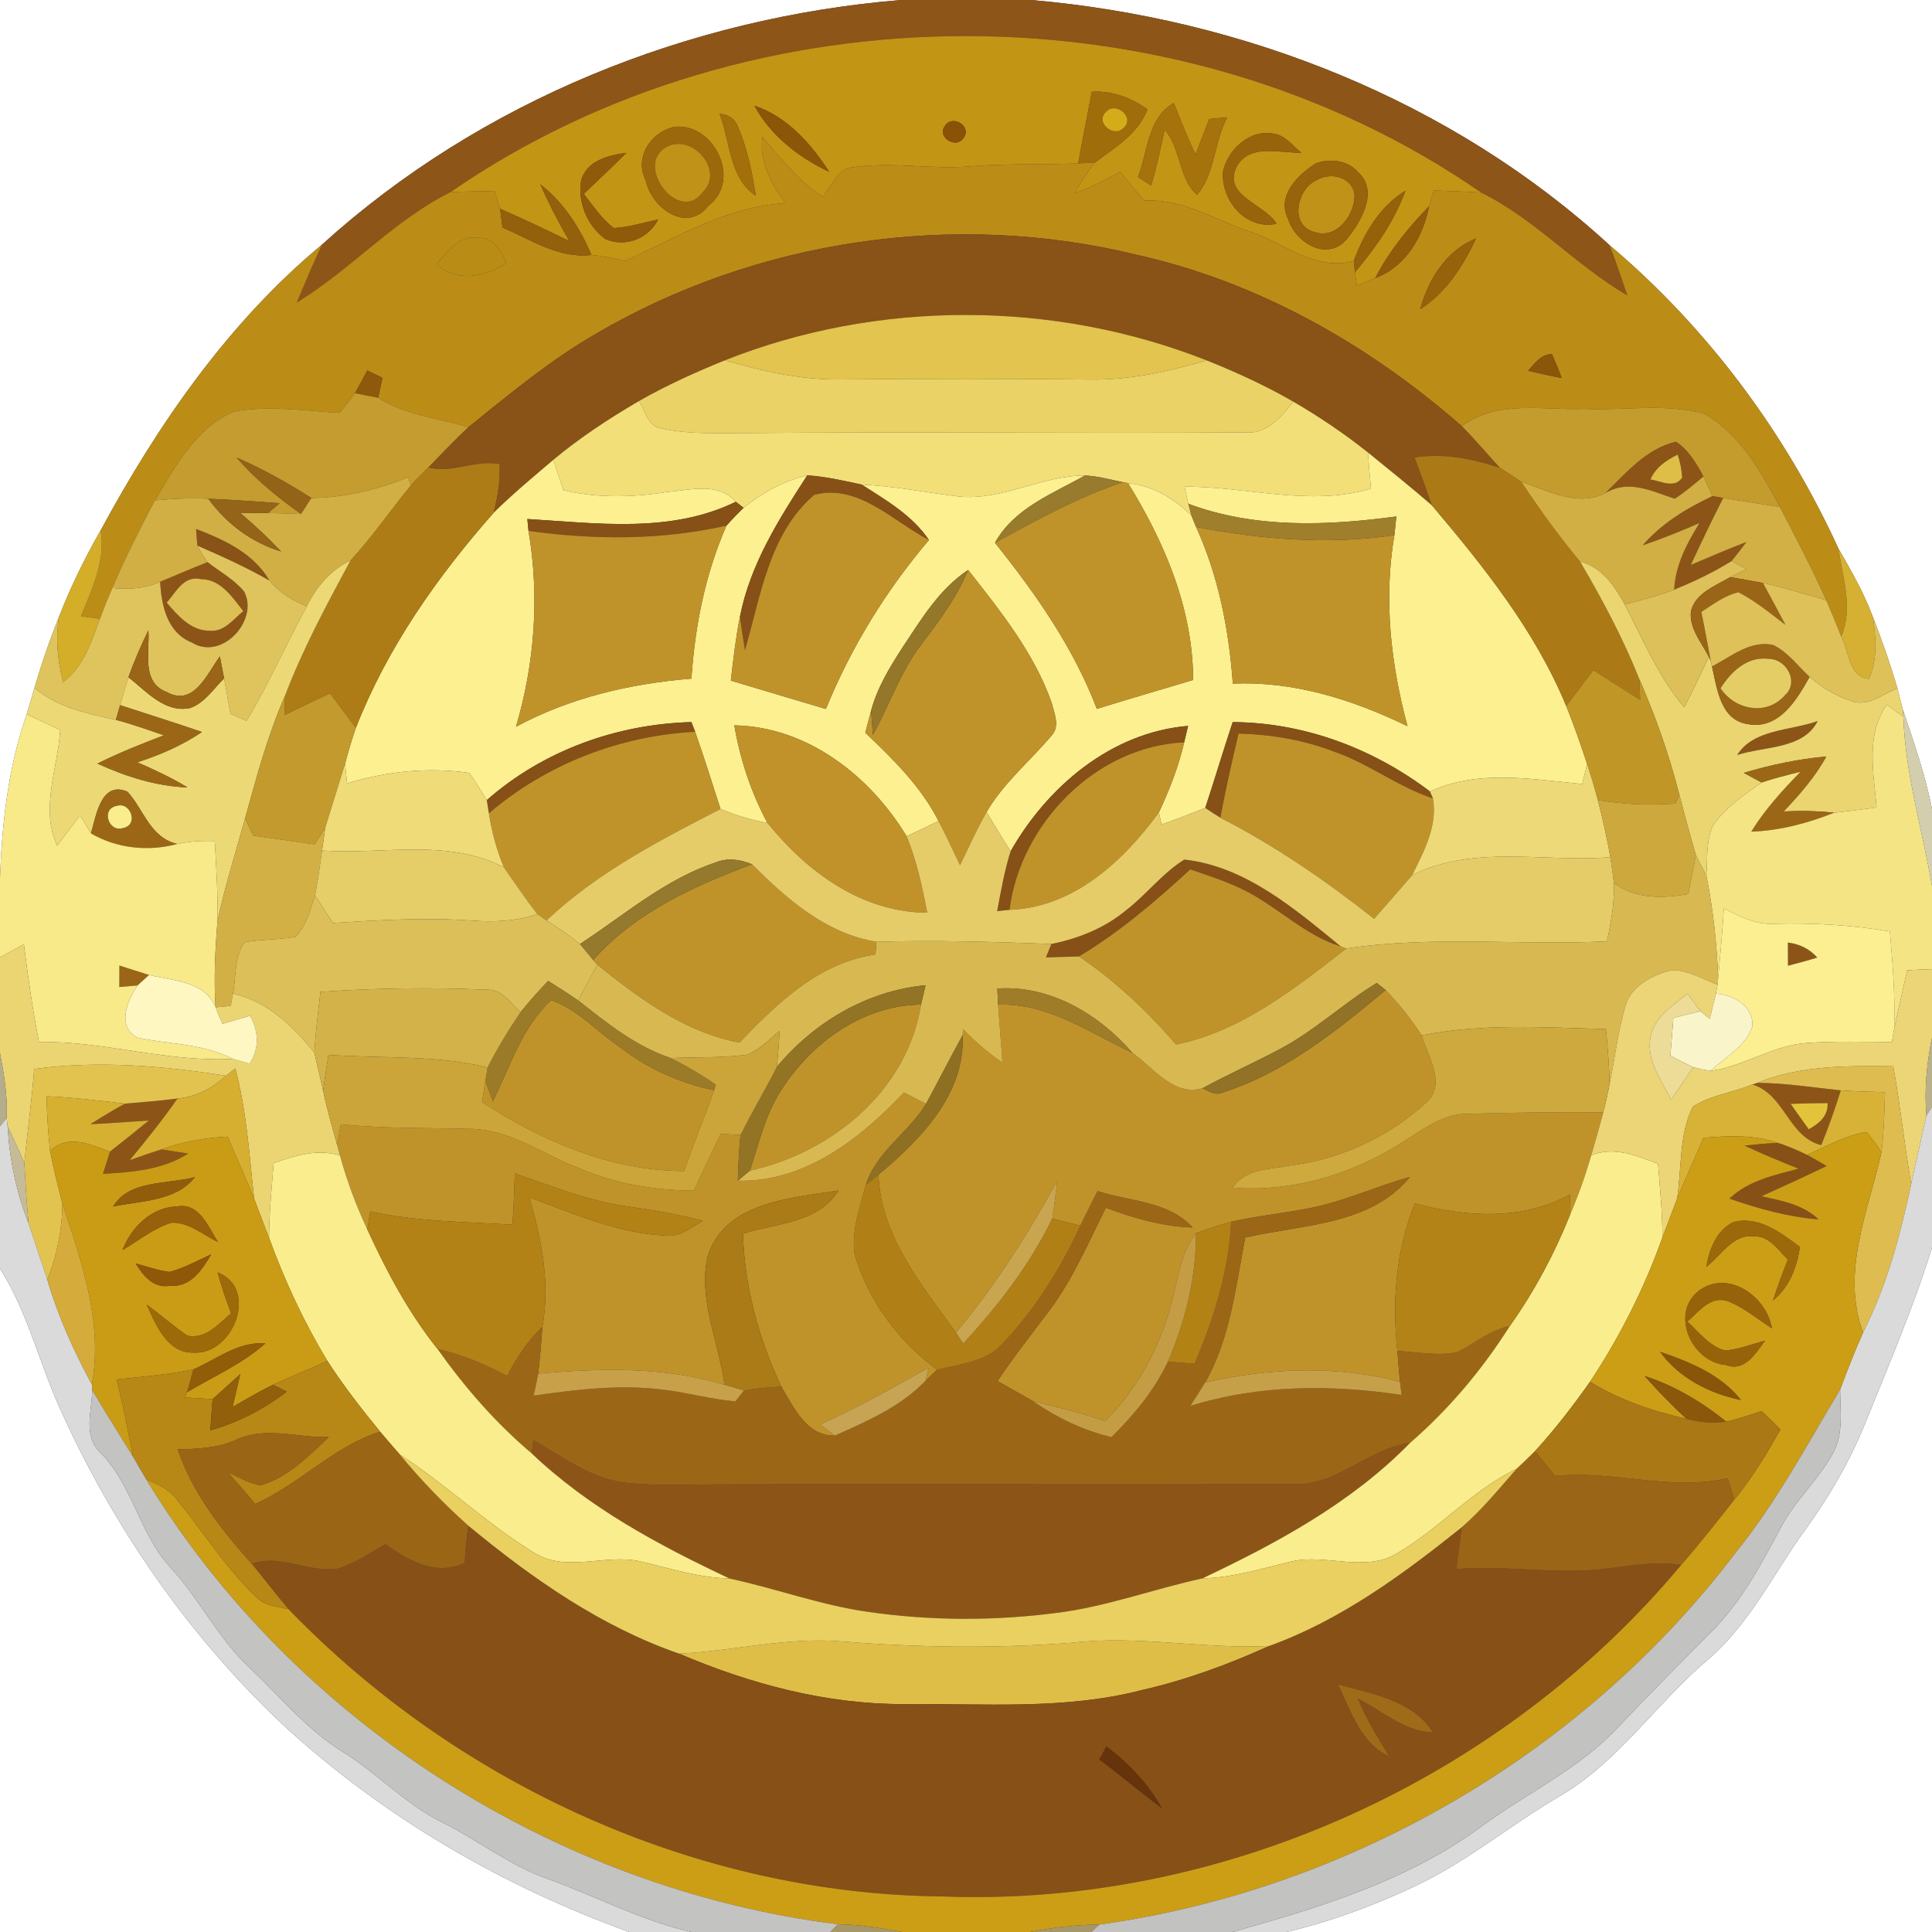 <?xml version="1.0" encoding="UTF-8" ?>
<!DOCTYPE svg PUBLIC "-//W3C//DTD SVG 1.1//EN" "http://www.w3.org/Graphics/SVG/1.1/DTD/svg11.dtd">
<svg width="250pt" height="250pt" viewBox="0 0 250 250" version="1.1" xmlns="http://www.w3.org/2000/svg">
<rect x="0" y="0" width="250" height="250" fill="#333333" stroke="none"/>
<g id="#ffffffff">
<path fill="#ffffff" opacity="1.00" d=" M 0.00 0.00 L 116.59 0.00 C 89.10 2.26 62.20 13.05 41.68 31.64 C 29.58 41.69 20.46 54.87 13.03 68.62 C 10.96 72.23 9.12 75.98 7.62 79.86 C 6.41 82.86 5.36 85.91 4.46 89.01 C 4.12 90.15 3.79 91.29 3.45 92.43 C 1.08 99.22 0.27 106.41 0.00 113.56 L 0.00 0.00 Z" />
<path fill="#ffffff" opacity="1.00" d=" M 133.43 0.00 L 250.00 0.00 L 250.00 104.65 C 249.12 100.26 247.65 96.03 246.22 91.80 C 246.00 90.89 245.76 89.98 245.52 89.07 C 244.61 85.94 243.54 82.87 242.35 79.84 C 241.19 76.73 239.54 73.84 237.89 70.98 C 231.02 55.96 220.90 42.38 208.27 31.72 C 187.86 12.99 160.86 2.37 133.43 0.00 Z" />
<path fill="#ffffff" opacity="1.00" d=" M 241.29 184.33 C 244.35 176.76 247.57 169.24 250.00 161.44 L 250.00 250.00 L 166.47 250.00 C 172.19 248.65 177.74 246.59 183.05 244.09 C 189.65 241.00 195.28 236.28 201.53 232.59 C 209.26 228.20 214.20 220.55 220.86 214.87 C 226.42 210.18 229.53 203.50 233.75 197.73 C 236.76 193.56 239.35 189.09 241.29 184.33 Z" />
<path fill="#ffffff" opacity="1.00" d=" M 0.00 164.15 C 3.55 169.73 5.04 176.23 7.73 182.20 C 14.65 197.59 24.41 211.72 36.72 223.28 C 49.62 235.12 64.99 244.06 81.43 250.00 L 0.00 250.00 L 0.00 164.15 Z" />
</g>
<g id="#8d5518ff">
<path fill="#8d5518" opacity="1.00" d=" M 116.59 0.00 L 133.43 0.00 C 160.86 2.37 187.86 12.99 208.27 31.72 C 209.11 33.86 209.83 36.04 210.57 38.22 C 203.88 34.32 198.64 28.35 191.66 24.92 C 152.73 -2.09 97.27 -2.06 58.31 24.85 C 50.92 28.53 45.40 34.88 38.40 39.15 C 39.47 36.64 40.51 34.11 41.68 31.64 C 62.20 13.05 89.10 2.26 116.59 0.00 Z" />
</g>
<g id="#c39515ff">
<path fill="#c39515" opacity="1.00" d=" M 58.31 24.85 C 97.27 -2.06 152.73 -2.09 191.66 24.92 C 189.62 24.78 187.58 24.73 185.54 24.65 C 185.39 25.15 185.08 26.16 184.93 26.67 C 182.23 29.47 179.75 32.50 177.96 35.98 C 177.17 36.32 176.38 36.64 175.58 36.96 C 175.52 36.53 175.40 35.66 175.33 35.23 C 178.01 32.05 180.44 28.62 181.86 24.68 C 178.53 26.72 176.51 30.18 175.18 33.76 C 170.21 35.16 166.24 31.47 161.81 30.00 C 157.27 28.49 152.99 25.64 148.03 25.97 C 146.99 24.73 145.96 23.49 144.95 22.23 C 143.05 23.32 141.08 24.28 139.02 25.01 C 139.86 23.65 140.67 22.27 141.69 21.03 C 144.29 19.08 147.26 17.34 148.48 14.15 C 146.36 12.64 143.92 11.70 141.28 11.88 C 140.69 14.97 140.07 18.06 139.52 21.15 C 134.86 21.33 130.19 21.14 125.54 21.53 C 120.49 21.95 115.41 20.90 110.39 21.64 C 108.34 21.84 107.61 24.10 106.46 25.46 C 103.32 23.46 101.04 20.50 98.66 17.71 C 98.21 20.94 99.84 23.75 101.61 26.30 C 94.06 26.73 87.59 30.71 80.90 33.77 C 79.46 33.45 78.01 33.12 76.54 32.99 C 75.03 29.50 72.97 26.21 69.92 23.86 C 71.02 26.38 72.30 28.81 73.67 31.19 C 70.70 29.75 67.72 28.33 64.70 27.00 C 64.47 26.23 64.24 25.47 64.00 24.71 C 62.10 24.78 60.21 24.77 58.31 24.85 M 97.63 13.68 C 99.67 17.50 103.39 20.41 107.28 22.22 C 104.97 18.60 101.81 15.07 97.63 13.68 M 147.26 22.91 C 147.68 23.19 148.54 23.74 148.96 24.02 C 149.67 21.63 150.18 19.20 150.71 16.77 C 152.83 19.19 152.52 23.21 154.90 25.20 C 157.17 22.66 157.12 18.33 158.80 15.18 C 158.22 15.23 157.06 15.34 156.48 15.40 C 155.90 16.92 155.29 18.44 154.71 19.97 C 153.64 17.81 152.78 15.56 151.89 13.33 C 148.49 15.23 148.53 19.65 147.26 22.91 M 93.11 14.73 C 94.50 18.25 94.36 23.07 97.79 25.32 C 97.34 22.31 96.72 19.29 95.52 16.48 C 95.12 15.39 94.32 14.81 93.11 14.73 M 87.31 16.41 C 84.24 17.04 82.02 20.37 83.56 23.35 C 84.29 26.89 88.87 30.27 91.68 26.61 C 96.06 23.28 92.34 15.88 87.31 16.41 M 122.31 16.24 C 121.13 17.71 123.68 19.35 124.67 17.87 C 125.84 16.40 123.29 14.76 122.31 16.24 M 158.25 22.25 C 158.02 25.96 161.22 29.81 165.19 28.95 C 163.55 26.27 157.97 25.33 160.13 21.36 C 161.98 18.55 165.63 19.85 168.37 19.75 C 167.25 18.86 166.30 17.49 164.78 17.29 C 161.71 16.71 158.84 19.38 158.25 22.25 M 75.20 23.35 C 74.72 26.18 76.00 29.23 78.31 30.92 C 80.89 32.07 83.92 30.89 85.16 28.40 C 83.26 28.80 81.39 29.40 79.43 29.51 C 77.85 28.32 76.75 26.63 75.54 25.09 C 77.39 23.32 79.25 21.59 81.05 19.78 C 78.73 20.09 75.93 20.76 75.20 23.35 M 170.28 21.14 C 167.97 22.59 165.17 25.32 166.66 28.28 C 167.56 31.30 171.54 33.85 174.14 31.10 C 176.03 28.85 178.49 24.80 175.76 22.31 C 174.43 20.74 172.13 20.46 170.28 21.14 Z" />
</g>
<g id="#a06d0bff">
<path fill="#a06d0b" opacity="1.00" d=" M 141.28 11.88 C 143.92 11.70 146.36 12.64 148.48 14.15 C 147.26 17.34 144.29 19.08 141.69 21.03 C 141.15 21.06 140.06 21.12 139.52 21.15 C 140.07 18.06 140.69 14.97 141.28 11.88 M 143.14 14.45 C 141.62 15.81 144.11 17.92 145.41 16.54 C 146.90 15.19 144.42 13.10 143.14 14.45 Z" />
</g>
<g id="#8b5607ff">
<path fill="#8b5607" opacity="1.00" d=" M 97.63 13.68 C 101.81 15.07 104.97 18.60 107.28 22.22 C 103.39 20.41 99.67 17.50 97.63 13.68 Z" />
</g>
<g id="#d4ac1aff">
<path fill="#d4ac1a" opacity="1.00" d=" M 143.14 14.45 C 144.42 13.10 146.90 15.19 145.41 16.54 C 144.11 17.92 141.62 15.81 143.14 14.45 Z" />
</g>
<g id="#a5720cff">
<path fill="#a5720c" opacity="1.00" d=" M 147.26 22.91 C 148.53 19.65 148.49 15.23 151.89 13.33 C 152.78 15.56 153.64 17.81 154.71 19.97 C 155.29 18.44 155.90 16.92 156.48 15.40 C 157.06 15.34 158.22 15.23 158.80 15.18 C 157.12 18.33 157.17 22.66 154.90 25.20 C 152.52 23.21 152.83 19.19 150.71 16.77 C 150.18 19.20 149.67 21.63 148.96 24.02 C 148.54 23.74 147.68 23.19 147.26 22.91 Z" />
</g>
<g id="#a36f0bff">
<path fill="#a36f0b" opacity="1.00" d=" M 93.11 14.73 C 94.32 14.81 95.12 15.39 95.52 16.48 C 96.72 19.29 97.34 22.31 97.79 25.32 C 94.36 23.07 94.50 18.25 93.11 14.73 Z" />
</g>
<g id="#9b680bff">
<path fill="#9b680b" opacity="1.00" d=" M 87.31 16.41 C 92.34 15.88 96.06 23.28 91.68 26.61 C 88.87 30.27 84.29 26.89 83.56 23.35 C 82.02 20.37 84.24 17.04 87.31 16.41 M 86.24 19.01 C 81.99 21.33 87.85 29.11 90.94 24.87 C 93.81 22.10 89.60 17.19 86.24 19.01 Z" />
</g>
<g id="#895206ff">
<path fill="#895206" opacity="1.00" d=" M 122.31 16.24 C 123.29 14.76 125.84 16.40 124.67 17.87 C 123.68 19.35 121.13 17.71 122.31 16.24 Z" />
</g>
<g id="#97640bff">
<path fill="#97640b" opacity="1.00" d=" M 158.25 22.25 C 158.84 19.38 161.71 16.71 164.78 17.29 C 166.30 17.49 167.25 18.86 168.37 19.75 C 165.63 19.85 161.98 18.55 160.13 21.36 C 157.97 25.33 163.55 26.27 165.19 28.95 C 161.22 29.81 158.02 25.96 158.25 22.25 Z" />
</g>
<g id="#bb8d17ff">
<path fill="#bb8d17" opacity="1.00" d=" M 98.66 17.71 C 101.04 20.50 103.32 23.46 106.46 25.46 C 107.61 24.10 108.34 21.84 110.39 21.64 C 115.41 20.90 120.49 21.95 125.54 21.53 C 130.19 21.14 134.86 21.33 139.52 21.15 C 140.06 21.12 141.15 21.06 141.69 21.03 C 140.67 22.27 139.86 23.65 139.02 25.01 C 141.08 24.28 143.05 23.32 144.95 22.23 C 145.96 23.49 146.99 24.73 148.03 25.97 C 152.99 25.64 157.27 28.49 161.81 30.00 C 166.24 31.47 170.21 35.16 175.18 33.76 C 175.22 34.13 175.30 34.86 175.33 35.23 C 175.40 35.66 175.52 36.53 175.58 36.96 C 176.38 36.64 177.17 36.32 177.96 35.98 C 181.91 34.54 184.16 30.61 184.93 26.67 C 185.08 26.16 185.39 25.15 185.54 24.65 C 187.58 24.73 189.62 24.78 191.66 24.92 C 198.64 28.35 203.88 34.32 210.57 38.22 C 209.83 36.04 209.11 33.86 208.27 31.72 C 220.90 42.38 231.02 55.96 237.89 70.98 C 238.43 74.72 239.85 78.69 238.25 82.37 C 237.63 80.79 236.99 79.23 236.32 77.68 C 234.48 73.58 232.38 69.60 230.32 65.61 C 227.88 61.05 225.18 56.13 220.50 53.53 C 215.47 52.15 210.15 53.14 205.00 52.91 C 199.69 53.11 193.75 51.69 189.16 55.15 C 177.10 44.58 162.76 36.45 147.03 32.96 C 123.57 27.21 97.95 30.98 77.12 43.19 C 71.19 46.60 65.93 51.00 60.62 55.27 C 56.70 54.09 52.46 53.73 48.94 51.47 C 49.08 50.83 49.35 49.54 49.49 48.89 C 48.83 48.58 48.18 48.26 47.53 47.94 C 47.01 48.93 46.47 49.91 45.93 50.88 C 45.29 51.75 44.62 52.59 43.94 53.42 C 39.39 53.16 34.77 52.41 30.25 53.26 C 25.34 55.34 22.66 60.39 20.04 64.75 C 18.08 68.47 16.18 72.22 14.53 76.09 C 13.96 77.41 13.43 78.74 12.93 80.08 C 12.32 80.00 11.10 79.83 10.49 79.74 C 11.91 76.20 13.69 72.55 13.03 68.62 C 20.46 54.87 29.58 41.69 41.68 31.64 C 40.51 34.11 39.47 36.64 38.40 39.15 C 45.40 34.88 50.92 28.53 58.31 24.85 C 60.21 24.77 62.10 24.78 64.00 24.71 C 64.24 25.47 64.47 26.23 64.70 27.00 C 64.82 27.81 64.92 28.62 65.02 29.44 C 68.71 31.02 72.35 33.51 76.54 32.99 C 78.01 33.12 79.46 33.45 80.90 33.77 C 87.59 30.71 94.06 26.73 101.61 26.30 C 99.84 23.75 98.21 20.94 98.66 17.71 M 56.49 34.17 C 59.01 36.63 62.83 35.79 65.51 34.07 C 64.91 32.50 63.88 30.72 61.94 30.78 C 59.45 30.30 57.94 32.59 56.49 34.17 M 183.78 40.00 C 187.16 37.87 189.32 34.38 191.01 30.85 C 187.20 32.35 184.79 36.18 183.78 40.00 M 197.74 47.98 C 199.18 48.31 200.63 48.64 202.08 48.92 C 201.70 47.87 201.28 46.85 200.83 45.83 C 199.39 45.83 198.60 47.03 197.74 47.98 Z" />
</g>
<g id="#c09217ff">
<path fill="#c09217" opacity="1.00" d=" M 86.24 19.01 C 89.60 17.19 93.81 22.10 90.94 24.87 C 87.85 29.11 81.99 21.33 86.24 19.01 Z" />
<path fill="#c09217" opacity="1.00" d=" M 170.41 23.28 C 172.20 22.25 174.94 22.86 175.28 25.17 C 175.36 27.74 173.03 30.96 170.16 30.05 C 166.81 29.27 167.75 24.43 170.41 23.28 Z" />
</g>
<g id="#8f5b0aff">
<path fill="#8f5b0a" opacity="1.00" d=" M 75.20 23.35 C 75.93 20.76 78.73 20.09 81.05 19.78 C 79.25 21.59 77.39 23.32 75.54 25.09 C 76.75 26.63 77.85 28.32 79.43 29.51 C 81.39 29.40 83.26 28.80 85.16 28.40 C 83.92 30.89 80.89 32.07 78.31 30.92 C 76.00 29.23 74.72 26.18 75.20 23.35 Z" />
</g>
<g id="#97630bff">
<path fill="#97630b" opacity="1.00" d=" M 170.28 21.14 C 172.13 20.46 174.43 20.74 175.76 22.31 C 178.49 24.80 176.03 28.85 174.14 31.10 C 171.54 33.85 167.56 31.30 166.66 28.28 C 165.17 25.32 167.97 22.59 170.28 21.14 M 170.41 23.28 C 167.75 24.43 166.81 29.27 170.16 30.05 C 173.03 30.96 175.36 27.74 175.28 25.17 C 174.94 22.86 172.20 22.25 170.41 23.28 Z" />
</g>
<g id="#93600bff">
<path fill="#93600b" opacity="1.00" d=" M 69.92 23.86 C 72.97 26.21 75.03 29.50 76.54 32.99 C 72.35 33.51 68.71 31.02 65.02 29.44 C 64.92 28.62 64.82 27.81 64.70 27.00 C 67.72 28.33 70.70 29.75 73.67 31.19 C 72.30 28.81 71.02 26.38 69.92 23.86 Z" />
</g>
<g id="#95620aff">
<path fill="#95620a" opacity="1.00" d=" M 175.18 33.76 C 176.51 30.18 178.53 26.72 181.86 24.68 C 180.44 28.62 178.01 32.05 175.33 35.23 C 175.30 34.86 175.22 34.13 175.18 33.76 Z" />
</g>
<g id="#905c0aff">
<path fill="#905c0a" opacity="1.00" d=" M 177.96 35.98 C 179.75 32.50 182.23 29.47 184.93 26.67 C 184.16 30.61 181.91 34.54 177.96 35.98 Z" />
</g>
<g id="#895217ff">
<path fill="#895217" opacity="1.00" d=" M 77.12 43.19 C 97.95 30.98 123.57 27.21 147.03 32.96 C 162.76 36.45 177.10 44.58 189.16 55.15 C 190.89 56.87 192.45 58.76 194.11 60.55 C 190.56 59.35 186.79 58.62 183.04 59.19 C 183.81 61.25 184.57 63.31 185.29 65.39 C 182.58 63.05 179.79 60.80 177.01 58.55 C 173.96 56.11 170.72 53.93 167.35 51.97 C 163.77 49.90 160.00 48.18 156.16 46.64 C 136.37 38.82 113.58 38.77 93.80 46.62 C 90.00 48.17 86.25 49.85 82.69 51.89 C 78.82 54.15 75.06 56.62 71.61 59.49 C 68.98 61.73 66.32 63.94 63.86 66.37 C 64.40 64.31 64.74 62.19 64.65 60.05 C 61.55 59.44 58.52 61.30 55.42 60.49 C 57.13 58.73 58.81 56.93 60.62 55.27 C 65.93 51.00 71.19 46.60 77.12 43.19 Z" />
<path fill="#895217" opacity="1.00" d=" M 25.37 68.45 C 29.04 69.85 32.81 71.59 34.87 75.13 C 31.87 73.40 28.70 71.98 25.53 70.60 C 25.49 70.06 25.41 68.99 25.37 68.45 Z" />
</g>
<g id="#b98d15ff">
<path fill="#b98d15" opacity="1.00" d=" M 56.49 34.17 C 57.94 32.59 59.45 30.30 61.94 30.78 C 63.88 30.72 64.91 32.50 65.51 34.07 C 62.83 35.79 59.01 36.63 56.49 34.17 Z" />
</g>
<g id="#96620aff">
<path fill="#96620a" opacity="1.00" d=" M 183.78 40.00 C 184.79 36.18 187.20 32.35 191.01 30.85 C 189.32 34.38 187.16 37.87 183.78 40.00 Z" />
</g>
<g id="#e2c44eff">
<path fill="#e2c44e" opacity="1.00" d=" M 93.80 46.62 C 113.58 38.77 136.37 38.82 156.16 46.64 C 151.23 48.07 146.17 49.20 141.01 49.11 C 130.34 49.00 119.66 48.99 108.99 49.10 C 103.81 49.20 98.74 48.07 93.80 46.62 Z" />
</g>
<g id="#8a5609ff">
<path fill="#8a5609" opacity="1.00" d=" M 197.74 47.98 C 198.60 47.03 199.39 45.83 200.83 45.83 C 201.28 46.85 201.70 47.87 202.08 48.92 C 200.63 48.64 199.18 48.31 197.74 47.98 Z" />
</g>
<g id="#ebd266ff">
<path fill="#ebd266" opacity="1.00" d=" M 82.69 51.89 C 86.25 49.85 90.00 48.17 93.80 46.62 C 98.74 48.07 103.81 49.20 108.99 49.10 C 119.66 48.99 130.34 49.00 141.01 49.11 C 146.17 49.20 151.23 48.07 156.16 46.64 C 160.00 48.18 163.77 49.90 167.35 51.97 C 165.75 53.99 163.91 56.25 161.02 55.95 C 139.35 56.09 117.67 55.84 96.00 56.04 C 92.52 56.03 88.98 56.21 85.57 55.43 C 83.82 55.18 83.51 53.14 82.69 51.89 Z" />
</g>
<g id="#8e590bff">
<path fill="#8e590b" opacity="1.00" d=" M 47.53 47.94 C 48.18 48.26 48.83 48.58 49.49 48.89 C 49.35 49.54 49.08 50.83 48.94 51.47 C 48.19 51.32 46.68 51.03 45.93 50.88 C 46.47 49.91 47.01 48.93 47.53 47.94 Z" />
</g>
<g id="#c49c2fff">
<path fill="#c49c2f" opacity="1.00" d=" M 45.93 50.88 C 46.68 51.03 48.19 51.32 48.94 51.47 C 52.46 53.73 56.70 54.09 60.62 55.27 C 58.81 56.93 57.13 58.73 55.42 60.49 C 54.66 61.27 53.88 62.03 53.14 62.83 C 53.06 62.56 52.90 62.03 52.82 61.76 C 48.82 63.36 44.62 64.39 40.29 64.44 C 37.19 62.48 33.99 60.67 30.62 59.21 C 33.05 62.02 35.94 64.37 38.96 66.51 C 37.54 66.45 36.12 66.41 34.69 66.38 C 35.06 66.07 35.81 65.44 36.18 65.12 C 33.11 64.88 30.04 64.67 26.96 64.54 C 24.65 64.41 22.34 64.54 20.04 64.75 C 22.66 60.39 25.34 55.34 30.25 53.26 C 34.77 52.41 39.39 53.16 43.94 53.42 C 44.62 52.59 45.29 51.75 45.93 50.88 Z" />
</g>
<g id="#f2df78ff">
<path fill="#f2df78" opacity="1.00" d=" M 71.61 59.49 C 75.06 56.62 78.82 54.15 82.69 51.89 C 83.51 53.14 83.82 55.18 85.57 55.43 C 88.98 56.21 92.52 56.03 96.00 56.04 C 117.67 55.84 139.35 56.09 161.02 55.95 C 163.91 56.25 165.75 53.99 167.35 51.97 C 170.72 53.93 173.96 56.11 177.01 58.55 C 177.12 60.11 177.25 61.67 177.40 63.23 C 169.47 65.59 161.32 62.93 153.28 62.97 C 153.40 63.52 153.65 64.64 153.77 65.19 C 153.87 65.57 154.07 66.33 154.17 66.71 C 151.93 64.51 149.15 62.82 145.97 62.52 L 145.33 62.40 C 143.69 62.07 142.07 61.60 140.39 61.53 C 134.78 61.52 129.65 64.84 123.99 64.24 C 119.83 63.72 115.71 62.89 111.51 62.71 C 109.18 62.21 106.85 61.66 104.46 61.51 C 101.41 62.21 98.64 63.77 96.22 65.71 C 95.97 65.51 95.47 65.12 95.21 64.93 C 92.94 62.37 89.39 63.40 86.44 63.65 C 81.94 64.35 77.34 64.50 72.89 63.42 C 72.47 62.11 72.04 60.80 71.61 59.49 Z" />
</g>
<g id="#c49b2dff">
<path fill="#c49b2d" opacity="1.00" d=" M 189.16 55.15 C 193.75 51.69 199.69 53.11 205.00 52.91 C 210.15 53.14 215.47 52.15 220.50 53.53 C 225.18 56.13 227.88 61.05 230.32 65.61 C 227.87 65.22 225.43 64.83 222.98 64.44 C 222.63 64.38 221.93 64.26 221.58 64.20 C 221.20 63.35 220.82 62.50 220.42 61.66 C 219.51 59.98 218.50 58.25 216.88 57.17 C 213.05 58.05 210.44 61.20 207.75 63.80 C 204.13 65.65 200.32 63.48 196.85 62.35 C 195.94 61.75 195.02 61.15 194.11 60.55 C 192.45 58.76 190.89 56.87 189.16 55.15 Z" />
</g>
<g id="#8c5517ff">
<path fill="#8c5517" opacity="1.00" d=" M 207.75 63.80 C 210.44 61.20 213.05 58.05 216.88 57.17 C 218.50 58.25 219.51 59.98 220.42 61.66 C 219.21 62.66 218.03 63.70 216.71 64.53 C 213.76 63.58 210.78 61.99 207.75 63.80 M 213.57 62.04 C 214.90 62.24 216.73 63.29 217.68 61.78 C 217.60 60.77 217.41 59.78 217.09 58.82 C 215.64 59.55 214.23 60.47 213.57 62.04 Z" />
<path fill="#8c5517" opacity="1.00" d=" M 221.58 64.20 C 221.93 64.26 222.63 64.38 222.98 64.44 C 221.53 67.30 220.13 70.19 218.79 73.10 C 221.18 72.09 223.56 71.06 225.99 70.13 C 225.36 70.97 224.73 71.80 224.07 72.60 C 221.71 74.06 219.21 75.26 216.64 76.30 C 216.79 73.13 218.28 70.31 219.92 67.68 C 217.50 68.73 215.05 69.72 212.55 70.57 C 215.00 67.74 218.22 65.78 221.58 64.20 Z" />
<path fill="#8c5517" opacity="1.00" d=" M 20.72 75.28 C 22.77 74.43 24.80 73.55 26.86 72.74 C 28.45 73.98 30.29 74.97 31.59 76.54 C 33.55 80.24 28.71 85.54 24.86 83.16 C 21.63 81.90 20.89 78.37 20.72 75.28 M 21.57 77.99 C 23.04 79.68 24.73 81.67 27.19 81.62 C 29.04 81.78 30.20 80.11 31.48 79.08 C 30.06 77.27 28.57 74.95 25.98 74.94 C 23.80 74.41 22.75 76.64 21.57 77.99 Z" />
<path fill="#8c5517" opacity="1.00" d=" M 224.79 97.70 C 226.90 94.31 231.76 94.56 235.21 93.30 C 233.35 96.99 228.26 96.55 224.79 97.70 Z" />
<path fill="#8c5517" opacity="1.00" d=" M 231.35 121.96 C 232.84 122.15 234.16 122.77 235.16 123.91 C 233.90 124.30 232.63 124.63 231.36 124.97 C 231.36 124.22 231.35 122.71 231.35 121.96 Z" />
<path fill="#8c5517" opacity="1.00" d=" M 227.41 140.12 C 231.03 140.14 234.61 140.72 238.20 141.10 C 237.45 143.49 236.61 145.85 235.67 148.18 C 231.41 147.12 230.99 141.65 226.77 140.33 L 227.41 140.12 M 231.71 142.84 C 232.48 143.94 233.26 145.04 234.05 146.13 C 235.39 145.39 236.57 144.43 236.49 142.74 C 234.89 142.74 233.30 142.78 231.71 142.84 Z" />
<path fill="#8c5517" opacity="1.00" d=" M 16.15 142.81 C 18.43 142.62 20.71 142.44 22.97 142.15 C 21.03 144.91 18.94 147.54 16.78 150.13 C 18.15 149.64 19.52 149.16 20.90 148.73 C 21.76 148.86 23.48 149.13 24.34 149.27 C 21.05 151.39 17.11 151.67 13.32 151.90 C 13.62 150.94 13.92 149.98 14.23 149.02 C 15.92 147.70 17.59 146.35 19.26 144.99 C 16.74 145.15 14.23 145.36 11.71 145.47 C 13.16 144.54 14.64 143.65 16.15 142.81 Z" />
<path fill="#8c5517" opacity="1.00" d=" M 69.06 186.38 C 72.89 188.54 76.57 191.42 81.09 191.88 C 85.04 192.30 89.03 192.09 93.00 192.08 C 117.68 192.00 142.36 192.12 167.03 192.05 C 172.86 192.45 176.93 187.44 182.46 186.71 C 174.90 194.46 165.28 199.65 155.60 204.24 C 149.30 205.60 143.21 207.90 136.78 208.70 C 128.69 209.76 120.44 209.74 112.37 208.58 C 106.24 207.72 100.42 205.55 94.40 204.26 C 85.23 199.94 76.16 195.09 68.77 188.04 C 68.84 187.63 68.99 186.80 69.06 186.38 Z" />
</g>
<g id="#936318ff">
<path fill="#936318" opacity="1.00" d=" M 30.62 59.21 C 33.99 60.67 37.19 62.48 40.29 64.44 C 39.96 64.96 39.29 65.99 38.96 66.51 C 35.94 64.37 33.05 62.02 30.62 59.21 Z" />
</g>
<g id="#fcf091ff">
<path fill="#fcf091" opacity="1.00" d=" M 177.40 63.23 C 177.25 61.67 177.12 60.11 177.01 58.55 C 179.79 60.80 182.58 63.05 185.29 65.39 C 192.03 73.36 198.65 81.62 202.67 91.36 C 203.67 93.82 204.54 96.34 205.37 98.86 C 205.22 99.51 204.91 100.80 204.75 101.45 C 198.20 100.84 191.27 99.54 185.04 102.42 C 177.70 96.86 168.77 93.49 159.51 93.44 C 158.29 97.13 157.17 100.86 155.96 104.55 C 154.07 105.27 152.22 106.06 150.30 106.68 C 150.21 106.29 150.05 105.52 149.96 105.13 C 151.32 102.21 152.51 99.20 153.23 96.06 C 153.36 95.53 153.62 94.46 153.74 93.93 C 143.80 94.77 135.56 101.75 130.77 110.16 C 129.71 108.48 128.68 106.79 127.66 105.08 C 129.88 101.26 133.34 98.45 136.14 95.10 C 137.16 93.94 136.42 92.28 136.10 90.99 C 133.84 84.51 129.46 79.09 125.28 73.75 C 121.54 76.22 119.22 80.13 116.79 83.77 C 115.14 86.33 113.51 88.99 112.72 91.96 C 112.46 92.91 112.21 93.86 111.97 94.81 C 115.55 98.23 119.17 101.75 121.44 106.23 C 120.07 106.91 118.69 107.57 117.31 108.21 C 112.59 100.40 104.46 94.03 95.02 93.86 C 95.77 98.26 97.19 102.54 99.30 106.48 C 97.21 106.12 95.18 105.50 93.23 104.68 C 92.16 101.34 91.11 98.00 89.95 94.69 C 89.83 94.38 89.59 93.75 89.47 93.44 C 79.82 93.69 70.26 97.13 62.99 103.54 C 62.28 102.35 61.51 101.18 60.75 100.02 C 55.42 99.25 50.04 99.80 44.91 101.38 C 44.84 100.74 44.71 99.46 44.65 98.83 C 45.06 97.26 45.52 95.71 46.05 94.18 C 50.10 83.83 56.55 74.67 63.86 66.37 C 66.32 63.94 68.98 61.73 71.61 59.49 C 72.04 60.80 72.47 62.11 72.89 63.42 C 77.34 64.50 81.94 64.35 86.44 63.65 C 89.39 63.40 92.94 62.37 95.21 64.93 C 86.79 69.05 77.24 67.70 68.24 67.16 C 68.28 67.54 68.36 68.31 68.39 68.70 C 69.83 77.18 69.20 85.80 66.77 94.04 C 73.78 90.26 81.57 88.46 89.47 87.81 C 89.92 81.02 91.26 74.26 94.01 68.01 C 94.72 67.21 95.45 66.45 96.22 65.71 C 98.64 63.77 101.41 62.21 104.46 61.51 C 100.78 67.18 97.06 73.06 95.75 79.80 C 95.20 82.53 94.89 85.30 94.57 88.07 C 98.66 89.31 102.77 90.51 106.87 91.74 C 110.12 83.78 114.63 76.43 120.20 69.88 C 118.06 66.68 114.67 64.74 111.51 62.71 C 115.71 62.89 119.83 63.72 123.99 64.24 C 129.65 64.84 134.78 61.52 140.39 61.53 C 136.19 63.90 131.20 65.77 128.75 70.24 C 134.02 76.82 138.91 83.79 141.93 91.73 C 146.07 90.44 150.24 89.24 154.39 87.99 C 154.37 78.79 150.72 70.22 145.97 62.52 C 149.15 62.82 151.93 64.51 154.17 66.71 C 154.32 67.08 154.62 67.82 154.77 68.19 C 157.69 74.56 159.02 81.50 159.53 88.46 C 167.47 88.12 175.08 90.54 182.13 93.97 C 179.96 85.92 179.02 77.53 180.43 69.25 C 180.49 68.64 180.63 67.43 180.69 66.83 C 171.73 68.04 162.39 68.41 153.77 65.19 C 153.65 64.64 153.40 63.52 153.28 62.97 C 161.32 62.93 169.47 65.59 177.40 63.23 Z" />
</g>
<g id="#ab7a16ff">
<path fill="#ab7a16" opacity="1.00" d=" M 183.04 59.19 C 186.79 58.62 190.56 59.35 194.11 60.55 C 195.02 61.15 195.94 61.75 196.85 62.35 C 199.23 65.91 201.73 69.39 204.47 72.68 C 207.35 77.59 210.04 82.62 212.14 87.91 C 212.16 88.57 212.21 89.90 212.24 90.56 C 210.20 89.30 208.19 88.00 206.17 86.72 C 205.00 88.27 203.84 89.82 202.67 91.36 C 198.65 81.62 192.03 73.36 185.29 65.39 C 184.57 63.31 183.81 61.25 183.04 59.19 Z" />
</g>
<g id="#debe47ff">
<path fill="#debe47" opacity="1.00" d=" M 213.57 62.04 C 214.23 60.47 215.64 59.55 217.09 58.82 C 217.41 59.78 217.60 60.77 217.68 61.78 C 216.73 63.29 214.90 62.24 213.57 62.04 Z" />
<path fill="#debe47" opacity="1.00" d=" M 87.87 213.98 C 94.83 213.66 101.70 211.84 108.70 212.38 C 118.68 213.20 128.74 213.34 138.72 212.57 C 147.22 211.56 155.71 213.42 164.23 212.99 C 158.93 215.38 153.46 217.40 147.78 218.69 C 137.73 221.30 127.28 220.41 117.02 220.51 C 106.95 220.55 97.08 217.91 87.87 213.98 Z" />
</g>
<g id="#ad7c17ff">
<path fill="#ad7c17" opacity="1.00" d=" M 53.14 62.83 C 53.88 62.03 54.66 61.27 55.42 60.49 C 58.52 61.30 61.55 59.44 64.65 60.05 C 64.74 62.19 64.40 64.31 63.86 66.37 C 56.55 74.67 50.10 83.83 46.05 94.18 C 44.92 92.70 43.82 91.20 42.71 89.72 C 40.72 90.62 38.78 91.63 36.80 92.53 C 36.82 91.90 36.87 90.64 36.89 90.01 C 39.20 83.94 42.29 78.22 45.36 72.52 C 48.16 69.46 50.52 66.04 53.14 62.83 Z" />
</g>
<g id="#d1af44ff">
<path fill="#d1af44" opacity="1.00" d=" M 40.29 64.44 C 44.62 64.39 48.82 63.36 52.82 61.76 C 52.90 62.03 53.06 62.56 53.14 62.83 C 50.52 66.04 48.16 69.46 45.36 72.52 C 42.80 73.76 40.95 75.93 39.70 78.45 C 37.85 77.74 36.16 76.67 34.87 75.13 C 32.81 71.59 29.04 69.85 25.37 68.45 C 25.41 68.99 25.49 70.06 25.53 70.60 C 25.93 71.34 26.37 72.05 26.86 72.74 C 24.80 73.55 22.77 74.43 20.72 75.28 C 18.78 76.19 16.63 76.29 14.53 76.09 C 16.18 72.22 18.08 68.47 20.04 64.75 C 22.34 64.54 24.65 64.41 26.96 64.54 C 29.29 67.77 32.55 70.19 36.37 71.36 C 34.70 69.59 32.91 67.93 31.06 66.35 C 32.27 66.37 33.48 66.38 34.69 66.38 C 36.12 66.41 37.54 66.45 38.96 66.51 C 39.29 65.99 39.96 64.96 40.29 64.44 Z" />
<path fill="#d1af44" opacity="1.00" d=" M 196.85 62.35 C 200.32 63.48 204.13 65.65 207.75 63.80 C 210.78 61.99 213.76 63.58 216.71 64.53 C 218.03 63.70 219.21 62.66 220.42 61.66 C 220.82 62.50 221.20 63.35 221.58 64.20 C 218.22 65.78 215.00 67.74 212.55 70.57 C 215.05 69.72 217.50 68.73 219.92 67.68 C 218.28 70.31 216.79 73.13 216.64 76.30 C 214.56 77.11 212.39 77.66 210.23 78.21 C 208.92 75.83 207.28 73.38 204.47 72.68 C 201.73 69.39 199.23 65.91 196.85 62.35 Z" />
</g>
<g id="#875017ff">
<path fill="#875017" opacity="1.00" d=" M 104.46 61.51 C 106.85 61.66 109.18 62.21 111.51 62.71 C 114.67 64.74 118.06 66.68 120.20 69.88 C 115.57 67.46 110.99 62.51 105.35 64.04 C 99.51 69.05 98.44 77.13 96.40 84.12 C 96.16 82.68 95.94 81.24 95.75 79.80 C 97.06 73.06 100.78 67.18 104.46 61.51 Z" />
<path fill="#875017" opacity="1.00" d=" M 68.24 67.16 C 77.24 67.70 86.79 69.05 95.21 64.93 C 95.47 65.12 95.97 65.51 96.22 65.71 C 95.45 66.45 94.72 67.21 94.01 68.01 C 85.57 69.92 76.93 69.87 68.39 68.70 C 68.36 68.31 68.28 67.54 68.24 67.16 Z" />
<path fill="#875017" opacity="1.00" d=" M 62.99 103.54 C 70.26 97.13 79.82 93.69 89.47 93.44 C 89.59 93.75 89.83 94.38 89.95 94.69 C 80.17 95.20 70.72 98.88 63.26 105.23 C 63.19 104.81 63.05 103.97 62.99 103.54 Z" />
<path fill="#875017" opacity="1.00" d=" M 159.51 93.44 C 168.77 93.49 177.70 96.86 185.04 102.42 L 185.42 103.31 C 180.89 101.82 177.08 98.78 172.57 97.24 C 168.65 95.73 164.46 95.04 160.27 94.92 C 159.41 98.53 158.59 102.16 157.91 105.81 C 157.25 105.40 156.60 104.98 155.96 104.55 C 157.17 100.86 158.29 97.13 159.51 93.44 Z" />
<path fill="#875017" opacity="1.00" d=" M 130.77 110.16 C 135.56 101.75 143.80 94.77 153.74 93.93 C 153.62 94.46 153.36 95.53 153.23 96.06 C 141.81 96.55 132.03 106.61 130.63 117.73 C 130.23 117.78 129.43 117.86 129.03 117.90 C 129.52 115.31 129.97 112.69 130.77 110.16 Z" />
<path fill="#875017" opacity="1.00" d=" M 145.76 117.75 C 148.38 115.72 150.42 112.99 153.25 111.23 C 161.15 112.09 167.56 117.62 173.50 122.47 C 168.74 121.00 165.23 117.23 160.81 115.09 C 158.62 114.03 156.31 113.27 154.01 112.50 C 149.53 116.63 144.87 120.61 139.62 123.76 C 138.19 123.80 136.77 123.84 135.34 123.89 C 135.52 123.45 135.87 122.58 136.05 122.15 C 139.56 121.45 142.99 120.07 145.76 117.75 Z" />
<path fill="#875017" opacity="1.00" d=" M 225.74 148.24 C 227.17 148.08 228.59 147.96 230.03 147.88 C 231.34 148.28 232.60 148.85 233.84 149.44 C 234.69 149.91 235.53 150.39 236.37 150.88 C 233.58 152.22 230.77 153.52 227.94 154.79 C 230.54 155.38 233.31 155.86 235.31 157.78 C 231.35 157.48 227.52 156.39 223.79 155.10 C 226.23 152.77 229.59 152.06 232.74 151.23 C 230.38 150.29 228.04 149.32 225.74 148.24 Z" />
<path fill="#875017" opacity="1.00" d=" M 60.14 202.24 C 60.23 200.63 60.34 199.03 60.62 197.44 C 68.83 204.23 77.73 210.47 87.87 213.98 C 97.08 217.91 106.95 220.55 117.02 220.51 C 127.28 220.41 137.73 221.30 147.78 218.69 C 153.46 217.40 158.93 215.38 164.23 212.99 C 173.49 209.65 181.51 203.75 189.13 197.65 C 188.92 199.45 188.66 201.24 188.43 203.04 C 195.00 202.48 201.58 203.85 208.12 202.95 C 211.24 202.58 214.40 201.98 217.54 202.51 C 194.37 230.27 158.22 246.78 122.00 245.40 C 90.27 245.11 59.31 230.97 37.35 208.24 C 35.72 206.31 34.19 204.31 32.59 202.36 C 36.32 201.00 40.04 203.62 43.82 202.96 C 45.99 202.25 47.91 200.96 49.87 199.82 C 52.89 201.95 56.43 203.99 60.14 202.24 M 173.13 217.96 C 174.81 221.38 176.05 225.59 179.80 227.30 C 178.29 224.88 176.79 222.44 175.70 219.79 C 178.86 221.40 181.69 224.04 185.42 224.17 C 182.93 220.08 177.46 219.14 173.13 217.96 M 143.17 226.00 C 142.94 226.42 142.48 227.26 142.25 227.68 C 145.00 229.70 147.59 231.93 150.33 233.96 C 148.56 230.80 146.06 228.16 143.17 226.00 Z" />
</g>
<g id="#987b2dff">
<path fill="#987b2d" opacity="1.00" d=" M 140.39 61.53 C 142.07 61.60 143.69 62.07 145.33 62.40 C 139.50 64.33 134.13 67.32 128.75 70.24 C 131.20 65.77 136.19 63.90 140.39 61.53 Z" />
</g>
<g id="#c0932aff">
<path fill="#c0932a" opacity="1.00" d=" M 145.33 62.40 L 145.97 62.52 C 150.72 70.22 154.37 78.79 154.39 87.99 C 150.24 89.24 146.07 90.44 141.93 91.73 C 138.91 83.79 134.02 76.82 128.75 70.24 C 134.13 67.32 139.50 64.33 145.33 62.40 Z" />
<path fill="#c0932a" opacity="1.00" d=" M 105.35 64.04 C 110.99 62.51 115.57 67.46 120.20 69.88 C 114.63 76.43 110.12 83.78 106.87 91.74 C 102.77 90.51 98.66 89.31 94.57 88.07 C 94.89 85.30 95.20 82.53 95.75 79.80 C 95.94 81.24 96.16 82.68 96.40 84.12 C 98.44 77.13 99.51 69.05 105.35 64.04 Z" />
<path fill="#c0932a" opacity="1.00" d=" M 68.39 68.70 C 76.93 69.87 85.57 69.92 94.01 68.01 C 91.26 74.26 89.92 81.02 89.47 87.81 C 81.57 88.46 73.78 90.26 66.77 94.04 C 69.20 85.80 69.83 77.18 68.39 68.70 Z" />
<path fill="#c0932a" opacity="1.00" d=" M 154.77 68.19 C 163.23 69.81 171.86 70.52 180.43 69.25 C 179.02 77.53 179.96 85.92 182.13 93.97 C 175.08 90.54 167.47 88.12 159.53 88.46 C 159.02 81.50 157.69 74.56 154.77 68.19 Z" />
<path fill="#c0932a" opacity="1.00" d=" M 125.28 73.75 C 129.46 79.09 133.84 84.51 136.10 90.99 C 136.42 92.28 137.16 93.94 136.14 95.10 C 133.34 98.45 129.88 101.26 127.66 105.08 C 126.40 107.31 125.34 109.65 124.23 111.95 C 123.31 110.04 122.43 108.11 121.44 106.23 C 119.17 101.75 115.55 98.23 111.97 94.81 C 112.21 93.86 112.46 92.91 112.72 91.96 C 112.78 92.75 112.90 94.32 112.95 95.10 C 115.11 91.21 116.53 86.89 119.26 83.33 C 121.55 80.33 123.82 77.26 125.28 73.75 Z" />
<path fill="#c0932a" opacity="1.00" d=" M 63.26 105.23 C 70.72 98.88 80.17 95.20 89.95 94.69 C 91.11 98.00 92.16 101.34 93.23 104.68 C 85.28 108.77 77.28 112.91 70.72 119.10 C 70.42 118.90 69.83 118.49 69.54 118.29 C 68.01 116.33 66.63 114.26 65.20 112.23 C 64.27 109.99 63.63 107.63 63.26 105.23 Z" />
<path fill="#c0932a" opacity="1.00" d=" M 160.27 94.92 C 164.46 95.04 168.65 95.73 172.57 97.24 C 177.08 98.78 180.89 101.82 185.42 103.31 C 186.05 106.85 184.25 110.17 182.74 113.23 C 181.11 115.14 179.46 117.01 177.81 118.89 C 171.56 113.95 165.01 109.45 157.91 105.81 C 158.59 102.16 159.41 98.53 160.27 94.92 Z" />
<path fill="#c0932a" opacity="1.00" d=" M 130.63 117.73 C 132.03 106.61 141.81 96.55 153.23 96.06 C 152.51 99.20 151.32 102.21 149.96 105.13 C 145.34 111.45 138.90 117.45 130.63 117.73 Z" />
<path fill="#c0932a" opacity="1.00" d=" M 97.32 111.84 C 101.82 116.36 106.89 120.80 113.42 121.87 C 113.39 122.28 113.32 123.10 113.29 123.51 C 105.95 124.57 100.58 129.81 95.68 134.91 C 88.65 133.59 82.75 129.23 77.30 124.84 L 76.75 124.24 C 82.19 118.10 89.77 114.64 97.32 111.84 Z" />
<path fill="#c0932a" opacity="1.00" d=" M 139.62 123.76 C 144.87 120.61 149.53 116.63 154.01 112.50 C 156.31 113.27 158.62 114.03 160.81 115.09 C 165.23 117.23 168.74 121.00 173.50 122.47 L 174.20 122.74 C 167.54 127.92 160.66 133.41 152.19 135.17 C 148.48 130.87 144.33 126.94 139.62 123.76 Z" />
<path fill="#c0932a" opacity="1.00" d=" M 179.30 128.11 C 181.05 129.90 182.60 131.87 183.97 133.98 C 184.70 136.65 187.19 140.20 184.64 142.57 C 179.80 147.08 173.46 150.02 166.88 150.83 C 164.29 151.34 161.12 151.18 159.51 153.69 C 167.56 154.32 175.64 151.75 182.30 147.28 C 184.63 145.79 187.06 144.08 189.96 144.13 C 195.79 143.97 201.63 143.87 207.46 143.95 C 206.97 145.81 206.45 147.67 205.90 149.51 C 205.16 152.09 204.26 154.62 203.21 157.08 C 203.20 156.45 203.17 155.19 203.16 154.56 C 196.94 157.99 189.73 157.48 183.09 155.73 C 180.63 161.77 180.12 168.38 180.82 174.82 C 180.92 176.15 181.03 177.47 181.16 178.80 C 172.89 176.65 164.22 177.01 155.94 178.89 C 159.21 173.16 159.90 166.50 161.13 160.14 C 168.40 158.44 177.32 158.59 182.44 152.30 C 178.32 153.44 174.41 155.25 170.22 156.18 C 166.61 156.96 162.92 157.28 159.32 158.10 C 157.78 158.53 156.26 159.03 154.76 159.60 C 152.85 161.95 152.51 165.04 151.77 167.88 C 150.32 173.85 147.40 179.51 143.02 183.86 C 139.95 182.84 136.80 182.06 133.66 181.30 C 132.13 180.44 130.61 179.57 129.08 178.71 C 131.16 175.60 133.47 172.64 135.73 169.66 C 138.81 165.57 140.82 160.83 143.10 156.28 C 146.71 157.62 150.45 158.71 154.33 158.84 C 151.20 155.41 146.17 155.48 142.03 154.13 C 141.28 155.61 140.53 157.10 139.80 158.60 C 138.58 158.29 137.37 157.98 136.16 157.68 C 136.43 156.07 136.61 154.45 136.80 152.83 C 132.98 159.72 128.79 166.39 123.70 172.43 C 119.24 166.27 114.00 159.99 113.67 152.01 C 119.09 147.49 124.93 141.56 124.56 133.96 C 124.58 133.76 124.62 133.37 124.64 133.17 C 126.17 134.79 127.87 136.24 129.71 137.49 C 129.55 134.99 129.32 132.50 129.15 130.00 C 135.64 129.78 140.93 133.61 146.53 136.24 C 149.27 138.15 151.86 141.94 155.62 140.81 C 156.45 141.24 157.34 141.83 158.30 141.34 C 166.28 138.78 172.95 133.41 179.30 128.11 Z" />
<path fill="#c0932a" opacity="1.00" d=" M 71.33 129.42 C 74.84 130.66 77.35 133.61 80.40 135.63 C 83.91 138.36 88.05 140.17 92.41 141.07 C 91.17 144.57 89.73 148.01 88.53 151.53 C 79.09 151.52 70.16 147.68 62.38 142.61 C 62.52 141.69 62.67 140.77 62.81 139.86 C 63.05 140.52 63.54 141.84 63.78 142.50 C 66.04 138.02 67.53 132.89 71.33 129.42 Z" />
<path fill="#c0932a" opacity="1.00" d=" M 100.71 141.68 C 104.60 135.22 111.39 130.09 119.18 129.99 C 117.39 141.13 107.66 149.12 97.04 151.48 C 98.14 148.17 98.92 144.71 100.71 141.68 Z" />
<path fill="#c0932a" opacity="1.00" d=" M 95.47 152.78 C 104.10 153.02 111.34 147.33 116.96 141.37 C 117.92 141.86 118.87 142.35 119.83 142.83 C 117.57 146.58 113.42 148.99 112.05 153.29 C 111.29 156.24 110.12 159.28 110.60 162.36 C 112.38 168.33 116.25 173.57 121.27 177.24 C 120.90 177.59 120.16 178.29 119.79 178.64 C 119.88 178.23 120.07 177.40 120.16 176.98 C 115.54 179.53 110.97 182.20 106.13 184.31 C 106.60 184.68 107.55 185.41 108.02 185.77 C 104.36 185.83 102.71 182.11 101.11 179.44 C 98.18 173.25 96.35 166.50 96.14 159.64 C 100.40 158.28 105.89 158.29 108.49 154.05 C 102.36 155.04 93.84 155.50 91.57 162.53 C 90.30 168.13 93.02 173.67 93.75 179.19 C 85.93 176.81 77.69 177.04 69.64 177.75 C 69.90 175.73 70.02 173.70 70.19 171.68 C 71.22 166.03 70.07 160.37 68.50 154.94 C 74.22 157.03 79.94 159.61 86.11 159.88 C 87.97 160.14 89.44 158.81 90.96 157.99 C 87.63 157.06 84.20 156.55 80.78 156.05 C 75.88 155.32 71.28 153.43 66.62 151.84 C 66.54 154.05 66.48 156.27 66.31 158.48 C 60.16 158.08 53.95 158.10 47.91 156.76 C 47.82 157.35 47.63 158.51 47.54 159.10 C 46.08 156.01 44.89 152.80 43.99 149.52 C 43.89 149.17 43.71 148.47 43.62 148.12 C 43.74 147.47 43.98 146.15 44.10 145.49 C 49.73 146.04 55.40 145.94 61.05 146.08 C 66.11 146.20 70.27 149.41 74.85 151.13 C 79.55 153.20 84.67 154.03 89.78 154.07 C 90.91 151.60 92.09 149.16 93.26 146.72 C 94.12 146.77 94.97 146.82 95.83 146.87 C 95.60 148.83 95.55 150.80 95.47 152.78 Z" />
</g>
<g id="#d2b045ff">
<path fill="#d2b045" opacity="1.00" d=" M 222.98 64.44 C 225.43 64.83 227.87 65.22 230.32 65.61 C 232.38 69.60 234.48 73.58 236.32 77.68 C 233.60 76.89 230.90 76.03 228.13 75.44 C 226.71 75.16 225.30 74.92 223.88 74.68 C 224.42 74.42 225.48 73.90 226.01 73.64 C 225.53 73.38 224.55 72.86 224.07 72.60 C 224.73 71.80 225.36 70.97 225.99 70.13 C 223.56 71.06 221.18 72.09 218.79 73.10 C 220.13 70.19 221.53 67.30 222.98 64.44 Z" />
</g>
<g id="#946419ff">
<path fill="#946419" opacity="1.00" d=" M 26.96 64.54 C 30.04 64.67 33.11 64.88 36.18 65.12 C 35.81 65.44 35.06 66.07 34.69 66.38 C 33.48 66.38 32.27 66.37 31.06 66.35 C 32.91 67.93 34.70 69.59 36.37 71.36 C 32.55 70.19 29.29 67.77 26.96 64.54 Z" />
</g>
<g id="#9f7f2cff">
<path fill="#9f7f2c" opacity="1.00" d=" M 153.77 65.19 C 162.39 68.41 171.73 68.04 180.69 66.83 C 180.63 67.43 180.49 68.64 180.43 69.25 C 171.86 70.52 163.23 69.81 154.77 68.19 C 154.62 67.82 154.32 67.08 154.17 66.71 C 154.07 66.33 153.87 65.57 153.77 65.19 Z" />
</g>
<g id="#d4ad29ff">
<path fill="#d4ad29" opacity="1.00" d=" M 7.62 79.86 C 9.12 75.98 10.96 72.23 13.03 68.62 C 13.69 72.55 11.91 76.20 10.49 79.74 C 11.10 79.83 12.32 80.00 12.93 80.08 C 11.83 83.06 10.83 86.29 8.16 88.27 C 7.46 85.53 7.18 82.68 7.62 79.86 Z" />
</g>
<g id="#dfc45dff">
<path fill="#dfc45d" opacity="1.00" d=" M 26.86 72.74 C 26.37 72.05 25.93 71.34 25.53 70.60 C 28.70 71.98 31.87 73.40 34.87 75.13 C 36.16 76.67 37.85 77.74 39.70 78.45 C 37.02 83.35 34.79 88.49 31.91 93.28 C 31.39 93.05 30.35 92.60 29.82 92.37 C 29.56 90.84 29.28 89.31 29.00 87.78 C 28.81 86.83 28.63 85.88 28.45 84.94 C 26.78 87.19 25.09 91.49 21.58 89.55 C 18.22 88.29 19.40 84.30 19.20 81.56 C 18.24 83.54 17.35 85.56 16.62 87.64 C 16.24 88.84 15.89 90.04 15.54 91.25 C 15.40 91.72 15.13 92.67 15.00 93.14 C 11.28 92.35 7.44 91.55 4.46 89.01 C 5.36 85.91 6.41 82.86 7.62 79.86 C 7.18 82.68 7.46 85.53 8.16 88.27 C 10.83 86.29 11.83 83.06 12.93 80.08 C 13.43 78.74 13.96 77.41 14.53 76.09 C 16.63 76.29 18.78 76.19 20.72 75.28 C 20.89 78.37 21.63 81.90 24.86 83.16 C 28.71 85.54 33.55 80.24 31.59 76.54 C 30.29 74.97 28.45 73.98 26.86 72.74 Z" />
</g>
<g id="#d6b032ff">
<path fill="#d6b032" opacity="1.00" d=" M 237.89 70.98 C 239.54 73.84 241.19 76.73 242.35 79.84 C 242.76 82.50 242.98 85.32 241.84 87.84 C 239.21 87.63 239.27 84.23 238.25 82.37 C 239.85 78.69 238.43 74.72 237.89 70.98 Z" />
</g>
<g id="#ecd875ff">
<path fill="#ecd875" opacity="1.00" d=" M 39.70 78.45 C 40.95 75.93 42.80 73.76 45.36 72.52 C 42.29 78.22 39.20 83.94 36.89 90.01 C 34.65 95.12 33.20 100.52 31.72 105.89 C 30.49 110.32 29.09 114.72 28.14 119.22 C 28.21 115.75 27.99 112.29 27.79 108.83 C 26.16 108.77 24.53 108.87 22.94 109.21 C 19.41 108.39 18.62 104.76 16.49 102.44 C 13.07 100.99 12.44 105.56 11.77 107.84 C 11.28 107.05 10.82 106.26 10.36 105.47 C 9.39 106.80 8.40 108.12 7.40 109.43 C 5.16 104.64 7.50 99.41 7.79 94.46 C 6.35 93.78 4.90 93.10 3.45 92.43 C 3.79 91.29 4.12 90.15 4.46 89.01 C 7.44 91.55 11.28 92.35 15.00 93.14 C 17.10 93.71 19.15 94.43 21.21 95.15 C 18.30 96.27 15.40 97.41 12.61 98.81 C 16.29 100.48 20.19 101.74 24.26 101.89 C 22.19 100.63 19.99 99.61 17.77 98.64 C 20.70 97.69 23.56 96.46 26.13 94.72 C 22.61 93.51 19.07 92.41 15.54 91.25 C 15.89 90.04 16.24 88.84 16.62 87.64 C 18.94 89.44 21.35 92.33 24.63 91.61 C 26.50 90.94 27.63 89.12 29.00 87.78 C 29.28 89.31 29.56 90.84 29.82 92.37 C 30.35 92.60 31.39 93.05 31.91 93.28 C 34.79 88.49 37.02 83.35 39.70 78.45 Z" />
</g>
<g id="#ead571ff">
<path fill="#ead571" opacity="1.00" d=" M 204.47 72.68 C 207.28 73.38 208.92 75.83 210.23 78.21 C 212.62 82.76 214.58 87.58 217.95 91.52 C 219.06 89.36 220.12 87.18 221.11 84.97 L 221.37 85.53 L 221.53 86.23 C 222.19 89.07 222.61 93.25 226.24 93.71 C 230.24 94.40 232.51 90.53 234.16 87.58 C 235.70 88.92 237.47 90.03 239.43 90.66 C 241.59 91.58 243.59 89.81 245.52 89.07 C 245.76 89.98 246.00 90.89 246.22 91.80 L 246.30 92.77 C 245.76 92.37 244.69 91.59 244.15 91.19 C 241.37 95.14 242.47 100.03 242.83 104.49 C 240.99 104.72 239.16 104.97 237.32 105.17 C 235.15 104.92 232.97 104.90 230.80 105.00 C 232.86 102.82 234.87 100.54 236.32 97.89 C 232.70 98.22 229.13 98.97 225.64 100.01 C 226.23 100.32 227.39 100.95 227.97 101.26 C 225.69 102.80 223.38 104.45 221.74 106.68 C 220.70 108.70 220.98 111.10 220.80 113.30 C 220.35 112.43 219.90 111.55 219.45 110.68 C 218.70 108.09 217.99 105.48 217.31 102.87 C 216.02 97.75 214.25 92.75 212.14 87.91 C 210.04 82.62 207.35 77.59 204.47 72.68 M 224.79 97.70 C 228.26 96.55 233.35 96.99 235.21 93.30 C 231.76 94.56 226.90 94.31 224.79 97.70 Z" />
</g>
<g id="#ddc059ff">
<path fill="#ddc059" opacity="1.00" d=" M 216.64 76.30 C 219.21 75.26 221.71 74.06 224.07 72.60 C 224.55 72.86 225.53 73.38 226.01 73.64 C 225.48 73.90 224.42 74.42 223.88 74.68 C 221.99 75.82 219.36 76.72 218.80 79.13 C 218.58 81.33 220.16 83.12 221.11 84.97 C 220.12 87.18 219.06 89.36 217.95 91.52 C 214.58 87.58 212.62 82.76 210.23 78.21 C 212.39 77.66 214.56 77.11 216.64 76.30 Z" />
</g>
<g id="#95772aff">
<path fill="#95772a" opacity="1.00" d=" M 116.79 83.77 C 119.22 80.13 121.54 76.22 125.28 73.75 C 123.82 77.26 121.55 80.33 119.26 83.33 C 116.53 86.89 115.11 91.21 112.95 95.10 C 112.90 94.32 112.78 92.75 112.72 91.96 C 113.51 88.99 115.14 86.33 116.79 83.77 Z" />
</g>
<g id="#dcbf55ff">
<path fill="#dcbf55" opacity="1.00" d=" M 21.57 77.99 C 22.75 76.64 23.80 74.41 25.98 74.94 C 28.57 74.95 30.06 77.27 31.48 79.08 C 30.20 80.11 29.04 81.78 27.19 81.62 C 24.73 81.67 23.04 79.68 21.57 77.99 Z" />
</g>
<g id="#9a6516ff">
<path fill="#9a6516" opacity="1.00" d=" M 218.80 79.13 C 219.36 76.72 221.99 75.82 223.88 74.68 C 225.30 74.92 226.71 75.16 228.13 75.44 C 229.11 77.24 230.08 79.05 231.04 80.86 C 229.07 79.37 227.16 77.76 224.95 76.64 C 223.15 77.05 221.67 78.21 220.15 79.18 C 220.59 81.29 220.97 83.41 221.37 85.53 L 221.11 84.97 C 220.16 83.12 218.58 81.33 218.80 79.13 Z" />
<path fill="#9a6516" opacity="1.00" d=" M 16.62 87.64 C 17.35 85.56 18.24 83.54 19.20 81.56 C 19.40 84.30 18.22 88.29 21.58 89.55 C 25.09 91.49 26.78 87.19 28.45 84.94 C 28.63 85.88 28.81 86.83 29.00 87.78 C 27.63 89.12 26.50 90.94 24.63 91.61 C 21.35 92.33 18.94 89.44 16.62 87.64 Z" />
<path fill="#9a6516" opacity="1.00" d=" M 221.53 86.23 C 223.99 84.98 226.55 82.76 229.50 83.48 C 231.38 84.41 232.64 86.18 234.16 87.58 C 232.51 90.53 230.24 94.40 226.24 93.71 C 222.61 93.25 222.19 89.07 221.53 86.23 M 222.64 89.07 C 224.51 91.88 228.61 92.67 230.96 89.97 C 232.86 88.29 231.16 85.24 228.86 85.26 C 226.11 84.89 223.98 86.92 222.64 89.07 Z" />
<path fill="#9a6516" opacity="1.00" d=" M 15.45 124.94 C 16.73 125.34 18.01 125.77 19.29 126.16 C 18.92 126.50 18.16 127.18 17.79 127.52 C 17.20 127.57 16.03 127.67 15.44 127.72 C 15.45 127.02 15.45 125.63 15.45 124.94 Z" />
<path fill="#9a6516" opacity="1.00" d=" M 196.25 190.06 C 197.05 189.30 197.86 188.55 198.64 187.76 C 199.49 188.84 200.36 189.92 201.23 190.99 C 208.71 190.19 216.16 193.00 223.56 191.28 C 223.78 191.97 224.21 193.36 224.42 194.06 C 222.18 196.91 219.94 199.77 217.54 202.51 C 214.40 201.98 211.24 202.58 208.12 202.95 C 201.58 203.85 195.00 202.48 188.43 203.04 C 188.66 201.24 188.92 199.45 189.13 197.65 C 191.76 195.38 193.96 192.67 196.25 190.06 Z" />
</g>
<g id="#dec159ff">
<path fill="#dec159" opacity="1.00" d=" M 228.13 75.44 C 230.90 76.03 233.60 76.89 236.32 77.68 C 236.99 79.23 237.63 80.79 238.25 82.37 C 239.27 84.23 239.21 87.63 241.84 87.84 C 242.98 85.32 242.76 82.50 242.35 79.84 C 243.54 82.87 244.61 85.94 245.52 89.07 C 243.59 89.81 241.59 91.58 239.43 90.66 C 237.47 90.03 235.70 88.92 234.16 87.58 C 232.64 86.18 231.38 84.41 229.50 83.48 C 226.55 82.76 223.99 84.98 221.53 86.23 L 221.37 85.53 C 220.97 83.41 220.59 81.29 220.15 79.18 C 221.67 78.21 223.15 77.05 224.95 76.64 C 227.16 77.76 229.07 79.37 231.04 80.86 C 230.08 79.05 229.11 77.24 228.13 75.44 Z" />
</g>
<g id="#e5cd66ff">
<path fill="#e5cd66" opacity="1.00" d=" M 222.64 89.07 C 223.98 86.92 226.11 84.89 228.86 85.26 C 231.16 85.24 232.86 88.29 230.96 89.97 C 228.61 92.67 224.51 91.88 222.64 89.07 Z" />
</g>
<g id="#c09627ff">
<path fill="#c09627" opacity="1.00" d=" M 202.67 91.36 C 203.84 89.82 205.00 88.27 206.17 86.72 C 208.19 88.00 210.20 89.30 212.24 90.56 C 212.21 89.90 212.16 88.57 212.14 87.91 C 214.25 92.75 216.02 97.75 217.31 102.87 C 217.18 103.15 216.91 103.70 216.78 103.98 C 213.44 104.24 210.07 104.08 206.76 103.53 C 206.33 101.96 205.87 100.40 205.37 98.86 C 204.54 96.34 203.67 93.82 202.67 91.36 Z" />
</g>
<g id="#c39a2dff">
<path fill="#c39a2d" opacity="1.00" d=" M 31.72 105.89 C 33.20 100.52 34.65 95.12 36.89 90.01 C 36.87 90.64 36.82 91.90 36.80 92.53 C 38.78 91.63 40.72 90.62 42.71 89.72 C 43.82 91.20 44.92 92.70 46.05 94.18 C 45.52 95.71 45.06 97.26 44.65 98.83 C 43.80 101.59 42.93 104.34 42.09 107.10 C 41.64 107.83 41.18 108.55 40.72 109.26 C 38.07 108.87 35.42 108.52 32.77 108.13 C 32.51 107.57 31.98 106.45 31.72 105.89 Z" />
</g>
<g id="#9b6717ff">
<path fill="#9b6717" opacity="1.00" d=" M 15.54 91.25 C 19.07 92.41 22.61 93.51 26.13 94.72 C 23.56 96.46 20.70 97.69 17.77 98.64 C 19.99 99.61 22.19 100.63 24.26 101.89 C 20.19 101.74 16.29 100.48 12.61 98.81 C 15.40 97.41 18.30 96.27 21.21 95.15 C 19.15 94.43 17.10 93.71 15.00 93.14 C 15.13 92.67 15.40 91.72 15.54 91.25 Z" />
<path fill="#9b6717" opacity="1.00" d=" M 225.64 100.01 C 229.13 98.97 232.70 98.22 236.32 97.89 C 234.87 100.54 232.86 102.82 230.80 105.00 C 232.97 104.90 235.15 104.92 237.32 105.17 C 233.90 106.54 230.31 107.48 226.61 107.62 C 228.37 104.75 230.65 102.27 232.98 99.87 C 231.30 100.29 229.61 100.71 227.97 101.26 C 227.39 100.95 226.23 100.32 225.64 100.01 Z" />
<path fill="#9b6717" opacity="1.00" d=" M 11.77 107.84 C 12.44 105.56 13.07 100.99 16.49 102.44 C 18.62 104.76 19.41 108.39 22.94 109.21 C 19.19 110.22 15.14 109.80 11.77 107.84 M 15.08 104.29 C 13.04 104.67 14.06 107.78 15.93 107.14 C 17.97 106.76 16.93 103.68 15.08 104.29 Z" />
<path fill="#9b6717" opacity="1.00" d=" M 170.22 156.18 C 174.41 155.25 178.32 153.44 182.44 152.30 C 177.32 158.59 168.40 158.44 161.13 160.14 C 159.90 166.50 159.21 173.16 155.94 178.89 C 155.32 179.92 154.67 180.92 154.02 181.93 C 162.88 179.17 172.24 179.14 181.36 180.51 C 181.31 180.08 181.21 179.23 181.16 178.80 C 181.03 177.47 180.92 176.15 180.82 174.82 C 183.41 174.93 186.06 175.51 188.62 174.96 C 190.85 173.78 192.86 172.13 195.38 171.57 C 191.82 177.20 187.50 182.34 182.46 186.71 C 176.93 187.44 172.86 192.45 167.03 192.05 C 142.36 192.12 117.68 192.00 93.00 192.08 C 89.03 192.09 85.04 192.30 81.09 191.88 C 76.57 191.42 72.89 188.54 69.06 186.38 C 68.99 186.80 68.84 187.63 68.77 188.04 C 64.13 184.12 60.13 179.51 56.62 174.56 C 59.78 175.25 62.76 176.56 65.62 178.03 C 66.84 175.71 68.28 173.49 70.19 171.68 C 70.02 173.70 69.90 175.73 69.64 177.75 C 69.46 178.70 69.26 179.65 69.04 180.60 C 74.64 179.80 80.34 179.10 85.99 179.85 C 89.07 180.23 92.07 181.09 95.17 181.34 C 95.44 180.99 96.00 180.28 96.27 179.93 C 97.87 179.65 99.49 179.53 101.11 179.44 C 102.71 182.11 104.36 185.83 108.02 185.77 C 112.21 183.91 116.57 182.02 119.79 178.64 C 120.16 178.29 120.90 177.59 121.27 177.24 C 124.21 176.51 127.59 176.24 129.75 173.86 C 133.95 169.40 137.25 164.15 139.80 158.60 C 140.53 157.10 141.28 155.61 142.03 154.13 C 146.17 155.48 151.20 155.41 154.33 158.84 C 150.45 158.71 146.71 157.62 143.10 156.28 C 140.82 160.83 138.81 165.57 135.73 169.66 C 133.47 172.64 131.16 175.60 129.08 178.71 C 130.61 179.57 132.13 180.44 133.66 181.30 C 136.74 183.45 140.15 185.10 143.82 185.97 C 146.73 183.10 149.37 179.91 151.13 176.20 C 152.28 176.29 153.42 176.38 154.57 176.48 C 157.08 170.64 158.98 164.49 159.32 158.10 C 162.92 157.28 166.61 156.96 170.22 156.18 Z" />
</g>
<g id="#f4e484ff">
<path fill="#f4e484" opacity="1.00" d=" M 242.83 104.49 C 242.47 100.03 241.37 95.14 244.15 91.19 C 244.69 91.59 245.76 92.37 246.30 92.77 C 246.54 100.20 248.77 107.37 250.00 114.66 L 250.00 125.41 C 248.92 125.43 247.86 125.48 246.79 125.56 C 246.24 128.09 245.63 130.61 245.10 133.15 C 245.26 128.93 244.91 124.73 244.55 120.53 C 239.59 119.69 234.57 119.40 229.56 119.54 C 227.20 119.68 225.09 118.57 223.06 117.54 C 222.88 120.54 222.61 123.54 222.33 126.54 C 222.15 122.10 221.68 117.66 220.80 113.30 C 220.98 111.10 220.70 108.70 221.74 106.68 C 223.38 104.45 225.69 102.80 227.97 101.26 C 229.61 100.71 231.30 100.29 232.98 99.87 C 230.65 102.27 228.37 104.75 226.61 107.62 C 230.31 107.48 233.90 106.54 237.32 105.17 C 239.16 104.97 240.99 104.72 242.83 104.49 Z" />
</g>
<g id="#d3cfaeff">
<path fill="#d3cfae" opacity="1.00" d=" M 246.22 91.80 C 247.65 96.03 249.12 100.26 250.00 104.65 L 250.00 114.66 C 248.77 107.37 246.54 100.20 246.30 92.77 L 246.22 91.80 Z" />
</g>
<g id="#f8e989ff">
<path fill="#f8e989" opacity="1.00" d=" M 0.00 113.56 C 0.27 106.41 1.08 99.22 3.45 92.43 C 4.90 93.10 6.35 93.78 7.79 94.46 C 7.50 99.41 5.16 104.64 7.40 109.43 C 8.40 108.12 9.39 106.80 10.36 105.47 C 10.82 106.26 11.28 107.05 11.77 107.84 C 15.14 109.80 19.19 110.22 22.94 109.21 C 24.53 108.87 26.16 108.77 27.79 108.83 C 27.99 112.29 28.21 115.75 28.14 119.22 C 27.84 122.92 27.66 126.64 27.89 130.35 L 28.10 130.94 C 26.96 126.93 22.59 126.98 19.29 126.16 C 18.01 125.77 16.73 125.34 15.45 124.94 C 15.45 125.63 15.45 127.02 15.44 127.72 C 16.03 127.67 17.20 127.57 17.79 127.52 C 16.49 129.50 15.07 132.64 17.69 134.25 C 21.84 135.16 26.24 135.01 30.11 137.01 C 21.67 137.50 13.48 134.69 5.04 134.83 C 4.21 130.65 3.63 126.43 3.09 122.20 C 2.06 122.76 1.03 123.32 0.00 123.88 L 0.00 113.56 Z" />
</g>
<g id="#c09229ff">
<path fill="#c09229" opacity="1.00" d=" M 95.02 93.86 C 104.46 94.03 112.59 100.40 117.31 108.21 C 118.62 111.38 119.34 114.75 119.98 118.10 C 111.51 118.07 104.41 112.80 99.30 106.48 C 97.19 102.54 95.77 98.26 95.02 93.86 Z" />
</g>
<g id="#efdb78ff">
<path fill="#efdb78" opacity="1.00" d=" M 42.09 107.10 C 42.93 104.34 43.80 101.59 44.65 98.83 C 44.71 99.46 44.84 100.74 44.91 101.38 C 50.04 99.80 55.42 99.25 60.75 100.02 C 61.51 101.18 62.28 102.35 62.99 103.54 C 63.05 103.97 63.19 104.81 63.26 105.23 C 63.63 107.63 64.27 109.99 65.20 112.23 C 57.85 108.44 49.53 110.62 41.67 110.06 C 41.77 109.32 41.98 107.84 42.09 107.10 Z" />
</g>
<g id="#edd977ff">
<path fill="#edd977" opacity="1.00" d=" M 205.37 98.86 C 205.87 100.40 206.33 101.96 206.76 103.53 C 207.40 105.97 207.94 108.44 208.38 110.92 C 199.84 111.62 190.77 109.26 182.74 113.23 C 184.25 110.17 186.05 106.85 185.42 103.31 L 185.04 102.42 C 191.27 99.54 198.20 100.84 204.75 101.45 C 204.91 100.80 205.22 99.51 205.37 98.86 Z" />
</g>
<g id="#cda83dff">
<path fill="#cda83d" opacity="1.00" d=" M 206.76 103.53 C 210.07 104.08 213.44 104.24 216.78 103.98 C 216.91 103.70 217.18 103.15 217.31 102.87 C 217.99 105.48 218.70 108.09 219.45 110.68 C 219.14 112.36 218.79 114.02 218.46 115.69 C 215.15 116.26 211.65 116.37 208.83 114.26 C 208.70 113.14 208.55 112.03 208.38 110.92 C 207.94 108.44 207.40 105.97 206.76 103.53 Z" />
</g>
<g id="#faed8dff">
<path fill="#faed8d" opacity="1.00" d=" M 15.08 104.29 C 16.93 103.68 17.97 106.76 15.93 107.14 C 14.06 107.78 13.04 104.67 15.08 104.29 Z" />
<path fill="#faed8d" opacity="1.00" d=" M 35.41 150.50 C 38.16 149.53 41.09 148.61 43.99 149.52 C 44.89 152.80 46.08 156.01 47.54 159.10 C 50.03 164.54 52.87 169.86 56.62 174.56 C 60.13 179.51 64.13 184.12 68.77 188.04 C 76.16 195.09 85.23 199.94 94.40 204.26 C 90.45 204.16 86.69 202.95 82.88 202.05 C 78.35 201.00 73.30 203.57 69.11 200.92 C 62.97 197.17 57.77 192.12 51.73 188.21 C 50.87 187.24 50.03 186.25 49.19 185.26 C 46.78 182.31 44.43 179.30 42.37 176.10 C 39.31 171.06 36.82 165.68 34.81 160.15 C 34.83 156.92 35.16 153.71 35.41 150.50 Z" />
<path fill="#faed8d" opacity="1.00" d=" M 205.90 149.51 C 208.82 148.28 211.79 149.56 214.55 150.59 C 214.80 153.77 215.11 156.94 215.12 160.12 C 212.77 166.70 209.61 172.98 205.75 178.80 C 203.55 181.91 201.22 184.95 198.64 187.76 C 197.86 188.55 197.05 189.30 196.25 190.06 C 190.53 192.82 186.31 197.73 180.90 200.93 C 176.71 203.57 171.66 201.01 167.12 202.05 C 163.31 202.95 159.55 204.16 155.60 204.24 C 165.28 199.65 174.90 194.46 182.46 186.71 C 187.50 182.34 191.82 177.20 195.38 171.57 C 198.57 167.08 201.17 162.19 203.21 157.08 C 204.26 154.62 205.16 152.09 205.90 149.51 Z" />
</g>
<g id="#e5cc68ff">
<path fill="#e5cc68" opacity="1.00" d=" M 93.23 104.68 C 95.18 105.50 97.21 106.12 99.30 106.48 C 104.41 112.80 111.51 118.07 119.98 118.10 C 119.34 114.75 118.62 111.38 117.31 108.21 C 118.69 107.57 120.07 106.91 121.44 106.23 C 122.43 108.11 123.31 110.04 124.23 111.95 C 125.34 109.65 126.40 107.31 127.66 105.08 C 128.68 106.79 129.71 108.48 130.77 110.16 C 129.97 112.69 129.52 115.31 129.03 117.90 C 129.43 117.86 130.23 117.78 130.63 117.73 C 138.90 117.45 145.34 111.45 149.96 105.13 C 150.05 105.52 150.21 106.29 150.30 106.68 C 152.22 106.06 154.07 105.27 155.96 104.55 C 156.60 104.98 157.25 105.40 157.91 105.81 C 165.01 109.45 171.56 113.95 177.81 118.89 C 179.46 117.01 181.11 115.14 182.74 113.23 C 190.77 109.26 199.84 111.62 208.38 110.92 C 208.55 112.03 208.70 113.14 208.83 114.26 C 208.93 116.81 208.48 119.33 207.94 121.81 C 196.70 122.36 185.37 121.05 174.20 122.74 L 173.50 122.47 C 167.56 117.62 161.15 112.09 153.25 111.23 C 150.42 112.99 148.38 115.72 145.76 117.75 C 142.99 120.07 139.56 121.45 136.05 122.15 C 128.51 121.87 120.96 121.64 113.42 121.87 C 106.89 120.80 101.82 116.36 97.32 111.84 C 95.82 111.21 94.16 110.96 92.61 111.60 C 86.04 113.78 80.76 118.43 75.04 122.16 C 73.69 121.01 72.19 120.07 70.72 119.10 C 77.28 112.91 85.28 108.77 93.23 104.68 Z" />
</g>
<g id="#d2b046ff">
<path fill="#d2b046" opacity="1.00" d=" M 28.14 119.22 C 29.09 114.72 30.49 110.32 31.72 105.89 C 31.98 106.45 32.51 107.57 32.77 108.13 C 35.42 108.52 38.07 108.87 40.72 109.26 C 41.18 108.55 41.64 107.83 42.09 107.10 C 41.98 107.84 41.77 109.32 41.67 110.06 C 41.40 112.00 41.15 113.95 40.76 115.87 C 40.17 117.74 39.64 119.76 38.25 121.22 C 36.08 121.64 33.84 121.52 31.66 121.92 C 30.27 123.82 30.59 126.37 30.14 128.58 C 30.07 128.98 29.94 129.77 29.87 130.16 C 29.38 130.21 28.38 130.30 27.89 130.35 C 27.66 126.64 27.84 122.92 28.14 119.22 Z" />
</g>
<g id="#e5cd68ff">
<path fill="#e5cd68" opacity="1.00" d=" M 41.67 110.06 C 49.53 110.62 57.85 108.44 65.20 112.23 C 66.63 114.26 68.01 116.33 69.54 118.29 C 66.80 119.21 63.89 119.35 61.03 119.12 C 55.05 118.70 49.05 119.06 43.08 119.44 C 42.30 118.25 41.53 117.06 40.76 115.87 C 41.15 113.95 41.40 112.00 41.67 110.06 Z" />
</g>
<g id="#95792cff">
<path fill="#95792c" opacity="1.00" d=" M 92.61 111.60 C 94.16 110.96 95.82 111.21 97.32 111.84 C 89.77 114.64 82.19 118.10 76.75 124.24 C 76.18 123.54 75.61 122.85 75.04 122.16 C 80.76 118.43 86.04 113.78 92.61 111.60 Z" />
</g>
<g id="#d8b951ff">
<path fill="#d8b951" opacity="1.00" d=" M 219.45 110.68 C 219.90 111.55 220.35 112.43 220.80 113.30 C 221.68 117.66 222.15 122.10 222.33 126.54 L 222.25 127.41 C 220.32 126.72 218.44 125.52 216.35 125.53 C 213.87 126.14 211.06 127.54 210.32 130.20 C 209.36 133.47 208.98 136.88 208.29 140.22 C 208.22 137.86 208.03 135.51 207.81 133.16 C 199.86 132.96 191.82 132.39 183.97 133.98 C 182.60 131.87 181.05 129.90 179.30 128.11 C 179.01 127.88 178.44 127.43 178.15 127.20 C 173.85 129.82 170.15 133.34 165.70 135.71 C 162.38 137.48 158.93 139.01 155.62 140.81 C 151.86 141.94 149.27 138.15 146.53 136.24 C 142.22 131.23 135.84 127.44 129.05 127.92 C 129.07 128.44 129.12 129.48 129.15 130.00 C 129.32 132.50 129.55 134.99 129.71 137.49 C 127.87 136.24 126.17 134.79 124.64 133.17 C 124.62 133.37 124.58 133.76 124.56 133.96 C 122.95 136.89 121.42 139.88 119.83 142.83 C 118.87 142.35 117.92 141.86 116.96 141.37 C 111.34 147.33 104.10 153.02 95.47 152.78 C 95.86 152.45 96.65 151.80 97.04 151.48 C 107.66 149.12 117.39 141.13 119.18 129.99 C 119.32 129.36 119.62 128.11 119.77 127.49 C 112.18 128.21 105.35 132.26 100.52 138.06 C 100.68 136.51 100.78 134.95 100.90 133.39 C 99.53 134.49 98.29 135.84 96.64 136.49 C 93.37 136.90 90.06 136.78 86.78 136.91 C 82.24 135.39 78.52 132.37 74.82 129.46 C 75.65 127.92 76.48 126.38 77.30 124.84 C 82.75 129.23 88.65 133.59 95.68 134.91 C 100.58 129.81 105.95 124.57 113.29 123.51 C 113.32 123.10 113.39 122.28 113.42 121.87 C 120.96 121.64 128.51 121.87 136.05 122.15 C 135.87 122.58 135.52 123.45 135.34 123.89 C 136.77 123.84 138.19 123.80 139.62 123.76 C 144.33 126.94 148.48 130.87 152.19 135.17 C 160.66 133.41 167.54 127.92 174.20 122.74 C 185.37 121.05 196.70 122.36 207.94 121.81 C 208.48 119.33 208.93 116.81 208.83 114.26 C 211.65 116.37 215.15 116.26 218.46 115.69 C 218.79 114.02 219.14 112.36 219.45 110.68 Z" />
</g>
<g id="#dcbf58ff">
<path fill="#dcbf58" opacity="1.00" d=" M 38.25 121.22 C 39.64 119.76 40.17 117.74 40.76 115.87 C 41.53 117.06 42.30 118.25 43.08 119.44 C 49.05 119.06 55.05 118.70 61.03 119.12 C 63.89 119.35 66.80 119.21 69.54 118.29 C 69.83 118.49 70.42 118.90 70.72 119.10 C 72.19 120.07 73.69 121.01 75.04 122.16 C 75.61 122.85 76.18 123.54 76.75 124.24 L 77.30 124.84 C 76.48 126.38 75.65 127.92 74.82 129.46 C 73.55 128.58 72.24 127.76 70.93 126.93 C 69.69 128.24 68.48 129.58 67.35 130.99 C 66.05 129.81 64.97 127.95 62.98 128.07 C 55.82 127.76 48.63 127.84 41.47 128.35 C 41.16 130.97 40.84 133.59 40.68 136.23 C 37.92 132.79 34.59 129.56 30.14 128.58 C 30.59 126.37 30.27 123.82 31.66 121.92 C 33.84 121.52 36.08 121.64 38.25 121.22 Z" />
</g>
<g id="#fcef91ff">
<path fill="#fcef91" opacity="1.00" d=" M 223.06 117.54 C 225.09 118.57 227.20 119.68 229.56 119.54 C 234.57 119.40 239.59 119.69 244.55 120.53 C 244.91 124.73 245.26 128.93 245.10 133.15 C 245.02 133.57 244.88 134.41 244.81 134.83 C 241.18 134.83 237.56 134.70 233.94 134.95 C 229.49 135.21 225.71 137.97 221.33 138.58 C 223.24 136.82 225.86 135.43 226.75 132.85 C 226.95 130.17 224.35 128.75 222.04 128.57 C 222.09 128.28 222.20 127.70 222.25 127.41 L 222.33 126.54 C 222.61 123.54 222.88 120.54 223.06 117.54 M 231.35 121.96 C 231.35 122.71 231.36 124.22 231.36 124.97 C 232.63 124.63 233.90 124.30 235.16 123.91 C 234.16 122.77 232.84 122.15 231.35 121.96 Z" />
</g>
<g id="#ebd573ff">
<path fill="#ebd573" opacity="1.00" d=" M 0.00 123.88 C 1.03 123.32 2.06 122.76 3.09 122.20 C 3.63 126.43 4.21 130.65 5.04 134.83 C 13.48 134.69 21.67 137.50 30.11 137.01 C 30.66 137.17 31.76 137.49 32.30 137.64 C 33.59 135.68 33.48 133.45 32.36 131.44 C 31.17 131.79 29.98 132.14 28.79 132.49 C 28.62 132.10 28.27 131.32 28.10 130.94 L 27.89 130.35 C 28.38 130.30 29.38 130.21 29.87 130.16 C 29.94 129.77 30.07 128.98 30.14 128.58 C 34.59 129.56 37.92 132.79 40.68 136.23 C 41.05 137.87 41.44 139.51 41.82 141.16 C 42.30 143.51 42.97 145.81 43.62 148.12 C 43.71 148.47 43.89 149.17 43.99 149.52 C 41.09 148.61 38.16 149.53 35.41 150.50 C 35.16 153.71 34.83 156.92 34.81 160.15 C 34.17 158.46 33.51 156.78 32.88 155.09 C 32.26 149.45 31.92 143.76 30.45 138.25 C 30.15 138.49 29.54 138.96 29.24 139.20 C 21.05 137.92 12.68 137.20 4.43 138.33 C 4.11 142.40 3.55 146.44 3.15 150.50 C 2.47 148.88 1.70 147.30 0.98 145.70 L 0.86 144.68 C 1.00 141.85 0.53 139.04 0.00 136.27 L 0.00 123.88 Z" />
</g>
<g id="#ebd576ff">
<path fill="#ebd576" opacity="1.00" d=" M 216.35 125.53 C 218.44 125.52 220.32 126.72 222.25 127.41 C 222.20 127.70 222.09 128.28 222.04 128.57 C 221.78 129.66 221.51 130.76 221.24 131.85 C 220.94 131.60 220.33 131.10 220.03 130.86 C 219.62 130.29 218.79 129.15 218.37 128.58 C 216.40 130.16 213.90 131.71 213.53 134.45 C 213.11 137.35 215.03 139.85 216.24 142.31 C 217.20 140.92 218.15 139.52 219.08 138.10 C 219.82 138.29 220.57 138.45 221.33 138.58 C 225.71 137.97 229.49 135.21 233.94 134.95 C 237.56 134.70 241.18 134.83 244.81 134.83 C 244.88 134.41 245.02 133.57 245.10 133.15 C 245.63 130.61 246.24 128.09 246.79 125.56 C 247.86 125.48 248.92 125.43 250.00 125.41 L 250.00 134.25 C 249.33 137.58 248.98 140.97 249.28 144.37 C 248.59 147.30 247.98 150.26 247.31 153.20 C 246.42 148.15 245.91 143.03 244.98 137.98 C 239.08 137.91 232.98 137.84 227.41 140.12 L 226.77 140.33 C 224.24 141.38 221.35 141.72 219.04 143.21 C 217.24 146.88 217.62 151.13 217.02 155.09 C 216.39 156.77 215.75 158.44 215.12 160.12 C 215.11 156.94 214.80 153.77 214.55 150.59 C 211.79 149.56 208.82 148.28 205.90 149.51 C 206.45 147.67 206.97 145.81 207.46 143.95 C 207.78 142.71 208.06 141.47 208.29 140.22 C 208.98 136.88 209.36 133.47 210.32 130.20 C 211.06 127.54 213.87 126.14 216.35 125.53 Z" />
</g>
<g id="#fef7c2ff">
<path fill="#fef7c2" opacity="1.00" d=" M 19.29 126.16 C 22.59 126.98 26.96 126.93 28.10 130.94 C 28.27 131.32 28.62 132.10 28.79 132.49 C 29.98 132.14 31.17 131.79 32.36 131.44 C 33.48 133.45 33.59 135.68 32.30 137.64 C 31.76 137.49 30.66 137.17 30.11 137.01 C 26.24 135.01 21.84 135.16 17.69 134.25 C 15.07 132.64 16.49 129.50 17.79 127.52 C 18.16 127.18 18.92 126.50 19.29 126.16 Z" />
</g>
<g id="#9c7b28ff">
<path fill="#9c7b28" opacity="1.00" d=" M 67.35 130.99 C 68.48 129.58 69.69 128.24 70.93 126.93 C 72.24 127.76 73.55 128.58 74.82 129.46 C 78.52 132.37 82.24 135.39 86.78 136.91 C 88.81 137.91 90.77 139.06 92.63 140.36 L 92.41 141.07 C 88.05 140.17 83.91 138.36 80.40 135.63 C 77.35 133.61 74.84 130.66 71.33 129.42 C 67.53 132.89 66.04 138.02 63.78 142.50 C 63.54 141.84 63.05 140.52 62.81 139.86 C 62.88 139.43 63.02 138.56 63.09 138.13 C 64.35 135.66 65.79 133.28 67.35 130.99 Z" />
</g>
<g id="#917226ff">
<path fill="#917226" opacity="1.00" d=" M 165.70 135.71 C 170.15 133.34 173.85 129.82 178.15 127.20 C 178.44 127.43 179.01 127.88 179.30 128.11 C 172.95 133.41 166.28 138.78 158.30 141.34 C 157.34 141.83 156.45 141.24 155.62 140.81 C 158.93 139.01 162.38 137.48 165.70 135.71 Z" />
</g>
<g id="#d3b249ff">
<path fill="#d3b249" opacity="1.00" d=" M 41.47 128.35 C 48.63 127.84 55.82 127.76 62.98 128.07 C 64.97 127.95 66.05 129.81 67.35 130.99 C 65.79 133.28 64.35 135.66 63.09 138.13 C 56.35 136.48 49.37 136.99 42.50 136.50 C 42.26 138.05 42.01 139.60 41.82 141.16 C 41.44 139.51 41.05 137.87 40.68 136.23 C 40.84 133.59 41.16 130.97 41.47 128.35 Z" />
</g>
<g id="#937425ff">
<path fill="#937425" opacity="1.00" d=" M 100.52 138.06 C 105.35 132.26 112.18 128.21 119.77 127.49 C 119.62 128.11 119.32 129.36 119.18 129.99 C 111.39 130.09 104.60 135.22 100.71 141.68 C 98.92 144.71 98.14 148.17 97.04 151.48 C 96.65 151.80 95.86 152.45 95.47 152.78 C 95.55 150.80 95.60 148.83 95.83 146.87 C 97.30 143.88 99.03 141.03 100.52 138.06 Z" />
</g>
<g id="#9f7d28ff">
<path fill="#9f7d28" opacity="1.00" d=" M 129.05 127.92 C 135.84 127.44 142.22 131.23 146.53 136.24 C 140.93 133.61 135.64 129.78 129.15 130.00 C 129.12 129.48 129.07 128.44 129.05 127.92 Z" />
</g>
<g id="#faf4caff">
<path fill="#faf4ca" opacity="1.00" d=" M 222.04 128.57 C 224.35 128.75 226.95 130.17 226.75 132.85 C 225.86 135.43 223.24 136.82 221.33 138.58 C 220.57 138.45 219.82 138.29 219.08 138.10 C 218.09 137.61 217.11 137.11 216.14 136.61 C 216.28 134.98 216.41 133.35 216.53 131.72 C 217.69 131.42 218.86 131.13 220.03 130.86 C 220.33 131.10 220.94 131.60 221.24 131.85 C 221.51 130.76 221.78 129.66 222.04 128.57 Z" />
</g>
<g id="#eddc98ff">
<path fill="#eddc98" opacity="1.00" d=" M 213.53 134.45 C 213.90 131.71 216.40 130.16 218.37 128.58 C 218.79 129.15 219.62 130.29 220.03 130.86 C 218.86 131.13 217.69 131.42 216.53 131.72 C 216.41 133.35 216.28 134.98 216.14 136.61 C 217.11 137.11 218.09 137.61 219.08 138.10 C 218.15 139.52 217.20 140.92 216.24 142.31 C 215.03 139.85 213.11 137.35 213.53 134.45 Z" />
</g>
<g id="#cba539ff">
<path fill="#cba539" opacity="1.00" d=" M 96.64 136.49 C 98.29 135.84 99.53 134.49 100.90 133.39 C 100.78 134.95 100.68 136.51 100.52 138.06 C 99.03 141.03 97.30 143.88 95.83 146.87 C 94.97 146.82 94.12 146.77 93.26 146.72 C 92.09 149.16 90.91 151.60 89.78 154.07 C 84.67 154.03 79.55 153.20 74.85 151.13 C 70.27 149.41 66.11 146.20 61.05 146.08 C 55.40 145.94 49.73 146.04 44.10 145.49 C 43.98 146.15 43.74 147.47 43.62 148.12 C 42.97 145.81 42.30 143.51 41.82 141.16 C 42.01 139.60 42.26 138.05 42.50 136.50 C 49.37 136.99 56.35 136.48 63.09 138.13 C 63.02 138.56 62.88 139.43 62.81 139.86 C 62.67 140.77 62.52 141.69 62.38 142.61 C 70.16 147.68 79.09 151.52 88.53 151.53 C 89.73 148.01 91.17 144.57 92.41 141.07 L 92.63 140.36 C 90.77 139.06 88.81 137.91 86.78 136.91 C 90.06 136.78 93.37 136.90 96.64 136.49 Z" />
</g>
<g id="#cda93eff">
<path fill="#cda93e" opacity="1.00" d=" M 183.97 133.98 C 191.82 132.39 199.86 132.96 207.81 133.16 C 208.03 135.51 208.22 137.86 208.29 140.22 C 208.06 141.47 207.78 142.71 207.46 143.95 C 201.63 143.87 195.79 143.97 189.96 144.13 C 187.06 144.08 184.63 145.79 182.30 147.28 C 175.64 151.75 167.56 154.32 159.51 153.69 C 161.12 151.18 164.29 151.34 166.88 150.83 C 173.46 150.02 179.80 147.08 184.64 142.57 C 187.19 140.20 184.70 136.65 183.97 133.98 Z" />
</g>
<g id="#8f7022ff">
<path fill="#8f7022" opacity="1.00" d=" M 124.56 133.96 C 124.93 141.56 119.09 147.49 113.67 152.01 C 113.27 152.33 112.46 152.97 112.05 153.29 C 113.42 148.99 117.57 146.58 119.83 142.83 C 121.42 139.88 122.95 136.89 124.56 133.96 Z" />
</g>
<g id="#b8b088ff">
<path fill="#b8b088" opacity="1.00" d=" M 249.28 144.37 C 248.98 140.97 249.33 137.58 250.00 134.25 L 250.00 143.23 L 249.28 144.37 Z" />
</g>
<g id="#b5ac8bff">
<path fill="#b5ac8b" opacity="1.00" d=" M 0.00 136.27 C 0.53 139.04 1.00 141.85 0.86 144.68 L 0.00 145.76 L 0.00 136.27 Z" />
</g>
<g id="#e2c350ff">
<path fill="#e2c350" opacity="1.00" d=" M 4.43 138.33 C 12.68 137.20 21.05 137.92 29.24 139.20 C 27.50 140.83 25.36 141.94 22.97 142.15 C 20.71 142.44 18.43 142.62 16.15 142.81 C 12.78 142.41 9.40 142.00 6.01 141.86 C 6.10 144.22 6.21 146.58 6.48 148.93 C 6.92 151.21 7.49 153.47 8.07 155.73 C 8.05 159.11 7.38 162.45 6.12 165.58 C 5.32 163.15 4.48 160.74 3.70 158.30 C 3.44 155.71 3.30 153.10 3.15 150.50 C 3.55 146.44 4.11 142.40 4.43 138.33 Z" />
</g>
<g id="#d6af31ff">
<path fill="#d6af31" opacity="1.00" d=" M 29.24 139.20 C 29.54 138.96 30.15 138.49 30.45 138.25 C 31.92 143.76 32.26 149.45 32.88 155.09 C 31.79 152.40 30.58 149.77 29.48 147.08 C 26.56 147.24 23.65 147.71 20.90 148.73 C 19.52 149.16 18.15 149.64 16.78 150.13 C 18.94 147.54 21.03 144.91 22.97 142.15 C 25.36 141.94 27.50 140.83 29.24 139.20 Z" />
</g>
<g id="#debc50ff">
<path fill="#debc50" opacity="1.00" d=" M 227.41 140.12 C 232.98 137.84 239.08 137.91 244.98 137.98 C 245.91 143.03 246.42 148.15 247.31 153.20 C 245.91 159.80 244.16 166.39 241.08 172.43 C 238.17 164.65 241.77 156.67 243.47 149.07 C 243.78 146.50 243.84 143.91 243.92 141.33 C 242.01 141.27 240.10 141.23 238.20 141.10 C 234.61 140.72 231.03 140.14 227.41 140.12 Z" />
</g>
<g id="#d7b236ff">
<path fill="#d7b236" opacity="1.00" d=" M 219.04 143.21 C 221.35 141.72 224.24 141.38 226.77 140.33 C 230.99 141.65 231.41 147.12 235.67 148.18 C 236.61 145.85 237.45 143.49 238.20 141.10 C 240.10 141.23 242.01 141.27 243.92 141.33 C 243.84 143.91 243.78 146.50 243.47 149.07 C 242.86 148.18 242.22 147.32 241.55 146.48 C 238.81 146.92 236.35 148.32 233.84 149.44 C 232.60 148.85 231.34 148.28 230.03 147.88 C 226.93 146.83 223.63 146.95 220.42 147.24 C 219.32 149.87 218.10 152.45 217.02 155.09 C 217.62 151.13 217.24 146.88 219.04 143.21 Z" />
</g>
<g id="#d6b031ff">
<path fill="#d6b031" opacity="1.00" d=" M 6.01 141.86 C 9.40 142.00 12.78 142.41 16.15 142.81 C 14.64 143.65 13.16 144.54 11.71 145.47 C 14.23 145.36 16.74 145.15 19.26 144.99 C 17.59 146.35 15.92 147.70 14.23 149.02 C 11.68 148.09 8.79 146.70 6.48 148.93 C 6.21 146.58 6.10 144.22 6.01 141.86 Z" />
</g>
<g id="#e3c339ff">
<path fill="#e3c339" opacity="1.00" d=" M 231.71 142.84 C 233.30 142.78 234.89 142.74 236.49 142.74 C 236.57 144.43 235.39 145.39 234.05 146.13 C 233.26 145.04 232.48 143.94 231.71 142.84 Z" />
</g>
<g id="#dadadaff">
<path fill="#dadada" opacity="1.00" d=" M 249.28 144.37 L 250.00 143.23 L 250.00 161.44 C 247.57 169.24 244.35 176.76 241.29 184.33 C 239.35 189.09 236.76 193.56 233.75 197.73 C 229.53 203.50 226.42 210.18 220.86 214.87 C 214.20 220.55 209.26 228.20 201.53 232.59 C 195.28 236.28 189.65 241.00 183.05 244.09 C 177.74 246.59 172.19 248.65 166.47 250.00 L 159.48 250.00 C 170.83 246.81 182.47 243.28 192.03 236.10 C 197.84 231.89 204.50 228.77 209.44 223.44 C 213.49 219.15 217.65 214.98 221.80 210.80 C 225.49 206.97 227.99 202.26 230.47 197.61 C 232.29 194.14 235.31 191.49 237.18 188.05 C 238.59 185.53 238.12 182.56 238.11 179.81 C 239.04 177.32 240.00 174.85 241.08 172.43 C 244.16 166.39 245.91 159.80 247.31 153.20 C 247.98 150.26 248.59 147.30 249.28 144.37 Z" />
<path fill="#dadada" opacity="1.00" d=" M 0.00 145.76 L 0.86 144.68 L 0.98 145.70 C 1.24 150.02 2.10 154.28 3.70 158.30 C 4.48 160.74 5.32 163.15 6.12 165.58 C 7.51 170.32 9.55 174.82 11.89 179.15 L 11.94 179.89 C 11.89 182.60 10.70 185.83 13.00 187.98 C 17.22 192.23 18.04 198.56 22.12 202.90 C 25.82 206.93 28.23 212.00 32.25 215.76 C 36.18 219.45 39.62 223.74 44.24 226.62 C 48.77 229.38 52.39 233.42 57.17 235.79 C 61.82 238.09 65.95 241.39 70.88 243.13 C 77.10 245.36 82.99 248.54 89.48 250.00 L 81.43 250.00 C 64.99 244.06 49.62 235.12 36.72 223.28 C 24.41 211.72 14.65 197.59 7.73 182.20 C 5.04 176.23 3.55 169.73 0.00 164.15 L 0.00 145.76 Z" />
</g>
<g id="#c5bb99ff">
<path fill="#c5bb99" opacity="1.00" d=" M 0.98 145.70 C 1.70 147.30 2.47 148.88 3.15 150.50 C 3.30 153.10 3.44 155.71 3.70 158.30 C 2.10 154.28 1.24 150.02 0.98 145.70 Z" />
</g>
<g id="#cb9e16ff">
<path fill="#cb9e16" opacity="1.00" d=" M 233.84 149.44 C 236.35 148.32 238.81 146.92 241.55 146.48 C 242.22 147.32 242.86 148.18 243.47 149.07 C 241.77 156.67 238.17 164.65 241.08 172.43 C 240.00 174.85 239.04 177.32 238.11 179.81 C 233.84 186.91 229.94 194.27 224.72 200.75 C 204.99 226.86 174.65 244.54 142.24 249.04 C 139.22 249.06 136.23 249.43 133.27 250.00 L 116.72 250.00 C 113.98 249.50 111.22 249.02 108.42 249.00 C 72.06 244.46 37.97 222.80 18.92 191.43 C 20.38 192.05 21.92 192.70 22.88 194.04 C 26.35 198.27 29.26 203.01 33.29 206.78 C 34.37 207.83 35.96 207.89 37.35 208.24 C 59.31 230.97 90.27 245.11 122.00 245.40 C 158.22 246.78 194.37 230.27 217.54 202.51 C 219.94 199.77 222.18 196.91 224.42 194.06 C 226.72 191.24 228.62 188.13 230.39 184.97 C 229.58 184.18 228.77 183.38 227.96 182.60 C 226.44 183.11 224.92 183.59 223.38 183.97 C 220.22 181.42 216.70 179.31 212.82 178.06 C 214.54 180.00 216.33 181.86 218.25 183.60 C 213.87 182.61 209.58 181.18 205.75 178.80 C 209.61 172.98 212.77 166.70 215.12 160.12 C 215.75 158.44 216.39 156.77 217.02 155.09 C 218.10 152.45 219.32 149.87 220.42 147.24 C 223.63 146.95 226.93 146.83 230.03 147.88 C 228.59 147.96 227.17 148.08 225.74 148.24 C 228.04 149.32 230.38 150.29 232.74 151.23 C 229.59 152.06 226.23 152.77 223.79 155.10 C 227.52 156.39 231.35 157.48 235.31 157.78 C 233.31 155.86 230.54 155.38 227.94 154.79 C 230.77 153.52 233.58 152.22 236.37 150.88 C 235.53 150.39 234.69 149.91 233.84 149.44 M 224.29 158.14 C 222.07 159.25 221.21 161.63 220.79 163.92 C 222.73 162.49 224.22 159.64 226.94 159.98 C 228.95 159.90 230.10 161.74 231.35 162.99 C 230.66 164.74 230.00 166.50 229.43 168.28 C 231.54 166.54 232.54 163.99 232.90 161.34 C 230.42 159.53 227.57 157.28 224.29 158.14 M 219.92 166.96 C 216.01 169.88 218.86 176.25 223.33 176.63 C 225.79 177.56 227.18 175.12 228.40 173.47 C 226.68 173.95 224.99 174.62 223.20 174.76 C 221.16 174.18 219.84 172.38 218.34 171.01 C 219.83 169.72 221.35 167.58 223.62 168.38 C 225.69 169.21 227.42 170.68 229.28 171.88 C 228.61 167.81 223.70 164.26 219.92 166.96 M 214.82 174.93 C 217.30 178.34 221.23 180.32 225.28 181.16 C 222.69 177.89 218.66 176.23 214.82 174.93 Z" />
</g>
<g id="#ca9c15ff">
<path fill="#ca9c15" opacity="1.00" d=" M 6.48 148.93 C 8.79 146.70 11.68 148.09 14.23 149.02 C 13.92 149.98 13.62 150.94 13.32 151.90 C 17.11 151.67 21.05 151.39 24.34 149.27 C 23.48 149.13 21.76 148.86 20.90 148.73 C 23.65 147.71 26.56 147.24 29.48 147.08 C 30.58 149.77 31.79 152.40 32.88 155.09 C 33.51 156.78 34.17 158.46 34.81 160.15 C 36.82 165.68 39.31 171.06 42.37 176.10 C 40.03 177.16 37.65 178.12 35.32 179.19 C 33.53 180.06 31.82 181.07 30.10 182.06 C 30.43 180.64 30.76 179.23 31.09 177.81 C 29.89 178.89 28.70 179.97 27.51 181.05 C 26.31 180.97 25.11 180.90 23.92 180.83 L 24.20 180.15 C 27.62 178.12 31.34 176.50 34.34 173.83 C 30.85 173.56 28.03 175.89 25.00 177.21 C 21.73 177.87 18.40 178.15 15.08 178.50 C 15.94 181.79 16.55 185.13 17.20 188.47 C 15.44 185.61 13.64 182.78 11.94 179.89 L 11.89 179.15 C 13.36 171.11 10.54 163.26 8.07 155.73 C 7.49 153.47 6.92 151.21 6.48 148.93 M 14.64 156.13 C 18.23 155.35 22.76 155.49 25.23 152.31 C 21.72 153.28 16.69 152.64 14.64 156.13 M 15.85 161.76 C 17.93 160.54 19.85 158.94 22.18 158.22 C 24.43 158.12 26.26 159.80 28.20 160.70 C 26.95 158.79 25.84 155.65 22.99 156.10 C 19.60 156.20 17.02 158.75 15.85 161.76 M 21.90 164.59 C 20.41 164.38 18.99 163.88 17.54 163.49 C 18.55 165.07 19.85 166.77 21.99 166.37 C 24.66 166.63 26.16 164.28 27.34 162.31 C 25.54 163.11 23.81 164.11 21.90 164.59 M 28.15 164.64 C 28.63 166.44 29.26 168.20 29.90 169.95 C 28.30 171.29 26.59 173.36 24.24 172.83 C 22.41 171.60 20.78 170.10 18.99 168.83 C 20.14 171.41 21.65 175.08 24.99 175.03 C 30.16 175.40 33.58 166.75 28.15 164.64 Z" />
</g>
<g id="#915d0bff">
<path fill="#915d0b" opacity="1.00" d=" M 14.64 156.13 C 16.69 152.64 21.72 153.28 25.23 152.31 C 22.76 155.49 18.23 155.35 14.64 156.13 Z" />
</g>
<g id="#b28217ff">
<path fill="#b28217" opacity="1.00" d=" M 66.62 151.84 C 71.28 153.43 75.88 155.32 80.78 156.05 C 84.20 156.55 87.63 157.06 90.96 157.99 C 89.44 158.81 87.97 160.14 86.11 159.88 C 79.94 159.61 74.22 157.03 68.50 154.94 C 70.07 160.37 71.22 166.03 70.19 171.68 C 68.28 173.49 66.84 175.71 65.62 178.03 C 62.76 176.56 59.78 175.25 56.62 174.56 C 52.87 169.86 50.03 164.54 47.54 159.10 C 47.63 158.51 47.82 157.35 47.91 156.76 C 53.95 158.10 60.16 158.08 66.31 158.48 C 66.48 156.27 66.54 154.05 66.62 151.84 Z" />
</g>
<g id="#b08017ff">
<path fill="#b08017" opacity="1.00" d=" M 112.05 153.29 C 112.46 152.97 113.27 152.33 113.67 152.01 C 114.00 159.99 119.24 166.27 123.70 172.43 C 123.94 172.78 124.40 173.49 124.64 173.84 C 129.15 168.99 133.25 163.66 136.16 157.68 C 137.37 157.98 138.58 158.29 139.80 158.60 C 137.25 164.15 133.95 169.40 129.75 173.86 C 127.59 176.24 124.21 176.51 121.27 177.24 C 116.25 173.57 112.38 168.33 110.60 162.36 C 110.12 159.28 111.29 156.24 112.05 153.29 Z" />
</g>
<g id="#caa54fff">
<path fill="#caa54f" opacity="1.00" d=" M 123.70 172.43 C 128.79 166.39 132.98 159.72 136.80 152.83 C 136.61 154.45 136.43 156.07 136.16 157.68 C 133.25 163.66 129.15 168.99 124.64 173.84 C 124.40 173.49 123.94 172.78 123.70 172.43 Z" />
</g>
<g id="#aa7b17ff">
<path fill="#aa7b17" opacity="1.00" d=" M 91.57 162.53 C 93.84 155.50 102.36 155.04 108.49 154.05 C 105.89 158.29 100.40 158.28 96.14 159.64 C 96.35 166.50 98.18 173.25 101.11 179.44 C 99.49 179.53 97.87 179.65 96.27 179.93 C 95.64 179.74 94.38 179.37 93.75 179.19 C 93.02 173.67 90.30 168.13 91.57 162.53 Z" />
</g>
<g id="#b38317ff">
<path fill="#b38317" opacity="1.00" d=" M 183.09 155.73 C 189.73 157.48 196.94 157.99 203.16 154.56 C 203.17 155.19 203.20 156.45 203.21 157.08 C 201.17 162.19 198.57 167.08 195.38 171.57 C 192.86 172.13 190.85 173.78 188.62 174.96 C 186.06 175.51 183.41 174.93 180.82 174.82 C 180.12 168.38 180.63 161.77 183.09 155.73 Z" />
</g>
<g id="#d5ac3bff">
<path fill="#d5ac3b" opacity="1.00" d=" M 8.07 155.73 C 10.54 163.26 13.36 171.11 11.89 179.15 C 9.55 174.82 7.51 170.32 6.12 165.58 C 7.38 162.45 8.05 159.11 8.07 155.73 Z" />
</g>
<g id="#96610aff">
<path fill="#96610a" opacity="1.00" d=" M 15.85 161.76 C 17.02 158.75 19.60 156.20 22.99 156.10 C 25.84 155.65 26.95 158.79 28.20 160.70 C 26.26 159.80 24.43 158.12 22.18 158.22 C 19.85 158.94 17.93 160.54 15.85 161.76 Z" />
</g>
<g id="#b28215ff">
<path fill="#b28215" opacity="1.00" d=" M 154.76 159.60 C 156.26 159.03 157.78 158.53 159.32 158.10 C 158.98 164.49 157.08 170.64 154.57 176.48 C 153.42 176.38 152.28 176.29 151.13 176.20 C 153.38 170.96 154.79 165.33 154.76 159.60 Z" />
</g>
<g id="#9c690aff">
<path fill="#9c690a" opacity="1.00" d=" M 224.29 158.14 C 227.57 157.28 230.42 159.53 232.90 161.34 C 232.54 163.99 231.54 166.54 229.43 168.28 C 230.00 166.50 230.66 164.74 231.35 162.99 C 230.10 161.74 228.95 159.90 226.94 159.98 C 224.22 159.64 222.73 162.49 220.79 163.92 C 221.21 161.63 222.07 159.25 224.29 158.14 Z" />
</g>
<g id="#c49c44ff">
<path fill="#c49c44" opacity="1.00" d=" M 151.77 167.88 C 152.51 165.04 152.85 161.95 154.76 159.60 C 154.79 165.33 153.38 170.96 151.13 176.20 C 149.37 179.91 146.73 183.10 143.82 185.97 C 140.15 185.10 136.74 183.45 133.66 181.30 C 136.80 182.06 139.95 182.84 143.02 183.86 C 147.40 179.51 150.32 173.85 151.77 167.88 Z" />
</g>
<g id="#8e5808ff">
<path fill="#8e5808" opacity="1.00" d=" M 21.90 164.59 C 23.81 164.11 25.54 163.11 27.34 162.31 C 26.16 164.28 24.66 166.63 21.99 166.37 C 19.85 166.77 18.55 165.07 17.54 163.49 C 18.99 163.88 20.41 164.38 21.90 164.59 Z" />
</g>
<g id="#9d6a0aff">
<path fill="#9d6a0a" opacity="1.00" d=" M 28.15 164.64 C 33.58 166.75 30.16 175.40 24.99 175.03 C 21.65 175.08 20.14 171.41 18.99 168.83 C 20.78 170.10 22.41 171.60 24.24 172.83 C 26.59 173.36 28.30 171.29 29.90 169.95 C 29.26 168.20 28.63 166.44 28.15 164.64 Z" />
</g>
<g id="#97630aff">
<path fill="#97630a" opacity="1.00" d=" M 219.92 166.96 C 223.70 164.26 228.61 167.81 229.28 171.88 C 227.42 170.68 225.69 169.21 223.62 168.38 C 221.35 167.58 219.83 169.72 218.34 171.01 C 219.84 172.38 221.16 174.18 223.20 174.76 C 224.99 174.62 226.68 173.95 228.40 173.47 C 227.18 175.12 225.79 177.56 223.33 176.63 C 218.86 176.25 216.01 169.88 219.92 166.96 Z" />
</g>
<g id="#915d09ff">
<path fill="#915d09" opacity="1.00" d=" M 25.00 177.21 C 28.03 175.89 30.85 173.56 34.34 173.83 C 31.34 176.50 27.62 178.12 24.20 180.15 C 24.48 179.17 24.75 178.19 25.00 177.21 Z" />
</g>
<g id="#895509ff">
<path fill="#895509" opacity="1.00" d=" M 214.82 174.93 C 218.66 176.23 222.69 177.89 225.28 181.16 C 221.23 180.32 217.30 178.34 214.82 174.93 Z" />
</g>
<g id="#b78815ff">
<path fill="#b78815" opacity="1.00" d=" M 35.32 179.19 C 37.65 178.12 40.03 177.16 42.37 176.10 C 44.43 179.30 46.78 182.31 49.19 185.26 C 43.14 187.17 38.76 192.07 33.02 194.61 C 31.88 193.22 30.68 191.88 29.50 190.53 C 30.91 191.11 32.25 192.03 33.80 192.18 C 37.31 191.13 39.95 188.41 42.54 185.96 C 38.49 186.08 34.22 184.48 30.38 186.39 C 28.05 187.40 25.49 187.49 23.00 187.55 C 24.91 193.22 28.65 197.95 32.59 202.36 C 34.19 204.31 35.72 206.31 37.35 208.24 C 35.96 207.89 34.37 207.83 33.29 206.78 C 29.26 203.01 26.35 198.27 22.88 194.04 C 21.92 192.70 20.38 192.05 18.92 191.43 C 18.34 190.45 17.76 189.46 17.20 188.47 C 16.55 185.13 15.94 181.79 15.08 178.50 C 18.40 178.15 21.73 177.87 25.00 177.21 C 24.75 178.19 24.48 179.17 24.20 180.15 L 23.92 180.83 C 25.11 180.90 26.31 180.97 27.51 181.05 C 27.40 182.39 27.30 183.73 27.22 185.08 C 30.82 184.08 34.15 182.34 37.12 180.07 C 36.67 179.85 35.77 179.41 35.32 179.19 Z" />
</g>
<g id="#c7a049ff">
<path fill="#c7a049" opacity="1.00" d=" M 69.64 177.75 C 77.69 177.04 85.93 176.81 93.75 179.19 C 94.38 179.37 95.64 179.74 96.27 179.93 C 96.00 180.28 95.44 180.99 95.17 181.34 C 92.07 181.09 89.07 180.23 85.99 179.85 C 80.34 179.10 74.64 179.80 69.04 180.60 C 69.26 179.65 69.46 178.70 69.64 177.75 Z" />
</g>
<g id="#c7a354ff">
<path fill="#c7a354" opacity="1.00" d=" M 106.13 184.31 C 110.97 182.20 115.54 179.53 120.16 176.98 C 120.07 177.40 119.88 178.23 119.79 178.64 C 116.57 182.02 112.21 183.91 108.02 185.77 C 107.55 185.41 106.60 184.68 106.13 184.31 Z" />
</g>
<g id="#c6a049ff">
<path fill="#c6a049" opacity="1.00" d=" M 155.94 178.89 C 164.22 177.01 172.89 176.65 181.16 178.80 C 181.21 179.23 181.31 180.08 181.36 180.51 C 172.24 179.14 162.88 179.17 154.02 181.93 C 154.67 180.92 155.32 179.92 155.94 178.89 Z" />
</g>
<g id="#925f0bff">
<path fill="#925f0b" opacity="1.00" d=" M 27.51 181.05 C 28.70 179.97 29.89 178.89 31.09 177.81 C 30.76 179.23 30.43 180.64 30.10 182.06 C 31.82 181.07 33.53 180.06 35.32 179.19 C 35.77 179.41 36.67 179.85 37.12 180.07 C 34.15 182.34 30.82 184.08 27.22 185.08 C 27.30 183.73 27.40 182.39 27.51 181.05 Z" />
</g>
<g id="#8b570aff">
<path fill="#8b570a" opacity="1.00" d=" M 212.82 178.06 C 216.70 179.31 220.22 181.42 223.38 183.97 C 221.66 184.17 219.91 184.08 218.25 183.60 C 216.33 181.86 214.54 180.00 212.82 178.06 Z" />
</g>
<g id="#aa7815ff">
<path fill="#aa7815" opacity="1.00" d=" M 198.64 187.76 C 201.22 184.95 203.55 181.91 205.75 178.80 C 209.58 181.18 213.87 182.61 218.25 183.60 C 219.91 184.08 221.66 184.17 223.38 183.97 C 224.92 183.59 226.44 183.11 227.96 182.60 C 228.77 183.38 229.58 184.18 230.39 184.97 C 228.62 188.13 226.72 191.24 224.42 194.06 C 224.21 193.36 223.78 191.97 223.56 191.28 C 216.16 193.00 208.71 190.19 201.23 190.99 C 200.36 189.92 199.49 188.84 198.64 187.76 Z" />
</g>
<g id="#c3c3c2ff">
<path fill="#c3c3c2" opacity="1.00" d=" M 11.94 179.89 C 13.64 182.78 15.44 185.61 17.20 188.47 C 17.76 189.46 18.34 190.45 18.92 191.43 C 37.97 222.80 72.06 244.46 108.42 249.00 L 107.45 250.00 L 89.48 250.00 C 82.99 248.54 77.10 245.36 70.88 243.13 C 65.95 241.39 61.82 238.09 57.17 235.79 C 52.39 233.42 48.77 229.38 44.24 226.62 C 39.62 223.74 36.18 219.45 32.25 215.76 C 28.23 212.00 25.82 206.93 22.12 202.90 C 18.04 198.56 17.22 192.23 13.00 187.98 C 10.70 185.83 11.89 182.60 11.94 179.89 Z" />
</g>
<g id="#c2c2c1ff">
<path fill="#c2c2c1" opacity="1.00" d=" M 224.72 200.75 C 229.94 194.27 233.84 186.91 238.11 179.81 C 238.12 182.56 238.59 185.53 237.18 188.05 C 235.31 191.49 232.29 194.14 230.47 197.61 C 227.99 202.26 225.49 206.97 221.80 210.80 C 217.65 214.98 213.49 219.15 209.44 223.44 C 204.50 228.77 197.84 231.89 192.03 236.10 C 182.47 243.28 170.83 246.81 159.48 250.00 L 141.21 250.00 L 142.24 249.04 C 174.65 244.54 204.99 226.86 224.72 200.75 Z" />
</g>
<g id="#9a6616ff">
<path fill="#9a6616" opacity="1.00" d=" M 30.38 186.39 C 34.22 184.48 38.49 186.08 42.54 185.96 C 39.95 188.41 37.31 191.13 33.80 192.18 C 32.25 192.03 30.91 191.11 29.50 190.53 C 30.68 191.88 31.88 193.22 33.02 194.61 C 38.76 192.07 43.14 187.17 49.19 185.26 C 50.03 186.25 50.87 187.24 51.73 188.21 C 54.46 191.51 57.42 194.60 60.62 197.44 C 60.34 199.03 60.23 200.63 60.14 202.24 C 56.43 203.99 52.89 201.95 49.87 199.82 C 47.91 200.96 45.99 202.25 43.82 202.96 C 40.04 203.62 36.32 201.00 32.59 202.36 C 28.65 197.95 24.91 193.22 23.00 187.55 C 25.49 187.49 28.05 187.40 30.38 186.39 Z" />
</g>
<g id="#e9d061ff">
<path fill="#e9d061" opacity="1.00" d=" M 51.73 188.21 C 57.77 192.12 62.97 197.17 69.11 200.92 C 73.30 203.57 78.35 201.00 82.88 202.05 C 86.69 202.95 90.45 204.16 94.40 204.26 C 100.42 205.55 106.24 207.72 112.37 208.58 C 120.44 209.74 128.69 209.76 136.78 208.70 C 143.21 207.90 149.30 205.60 155.60 204.24 C 159.55 204.16 163.31 202.95 167.12 202.05 C 171.66 201.01 176.71 203.57 180.90 200.93 C 186.31 197.73 190.53 192.82 196.25 190.06 C 193.96 192.67 191.76 195.38 189.13 197.65 C 181.51 203.75 173.49 209.65 164.23 212.99 C 155.71 213.42 147.22 211.56 138.72 212.57 C 128.74 213.34 118.68 213.20 108.70 212.38 C 101.70 211.84 94.83 213.66 87.87 213.98 C 77.73 210.47 68.83 204.23 60.62 197.44 C 57.42 194.60 54.46 191.51 51.73 188.21 Z" />
</g>
<g id="#9f6b18ff">
<path fill="#9f6b18" opacity="1.00" d=" M 173.13 217.96 C 177.46 219.14 182.93 220.08 185.42 224.17 C 181.69 224.04 178.86 221.40 175.70 219.79 C 176.79 222.44 178.29 224.88 179.80 227.30 C 176.05 225.59 174.81 221.38 173.13 217.96 Z" />
</g>
<g id="#66330aff">
<path fill="#66330a" opacity="1.00" d=" M 143.17 226.00 C 146.06 228.16 148.56 230.80 150.33 233.96 C 147.59 231.93 145.00 229.70 142.25 227.68 C 142.48 227.26 142.94 226.42 143.17 226.00 Z" />
</g>
<g id="#a79666ff">
<path fill="#a79666" opacity="1.00" d=" M 108.42 249.00 C 111.22 249.02 113.98 249.50 116.72 250.00 L 107.45 250.00 L 108.42 249.00 Z" />
</g>
<g id="#a79768ff">
<path fill="#a79768" opacity="1.00" d=" M 133.27 250.00 C 136.23 249.43 139.22 249.06 142.24 249.04 L 141.21 250.00 L 133.27 250.00 Z" />
</g>
</svg>

